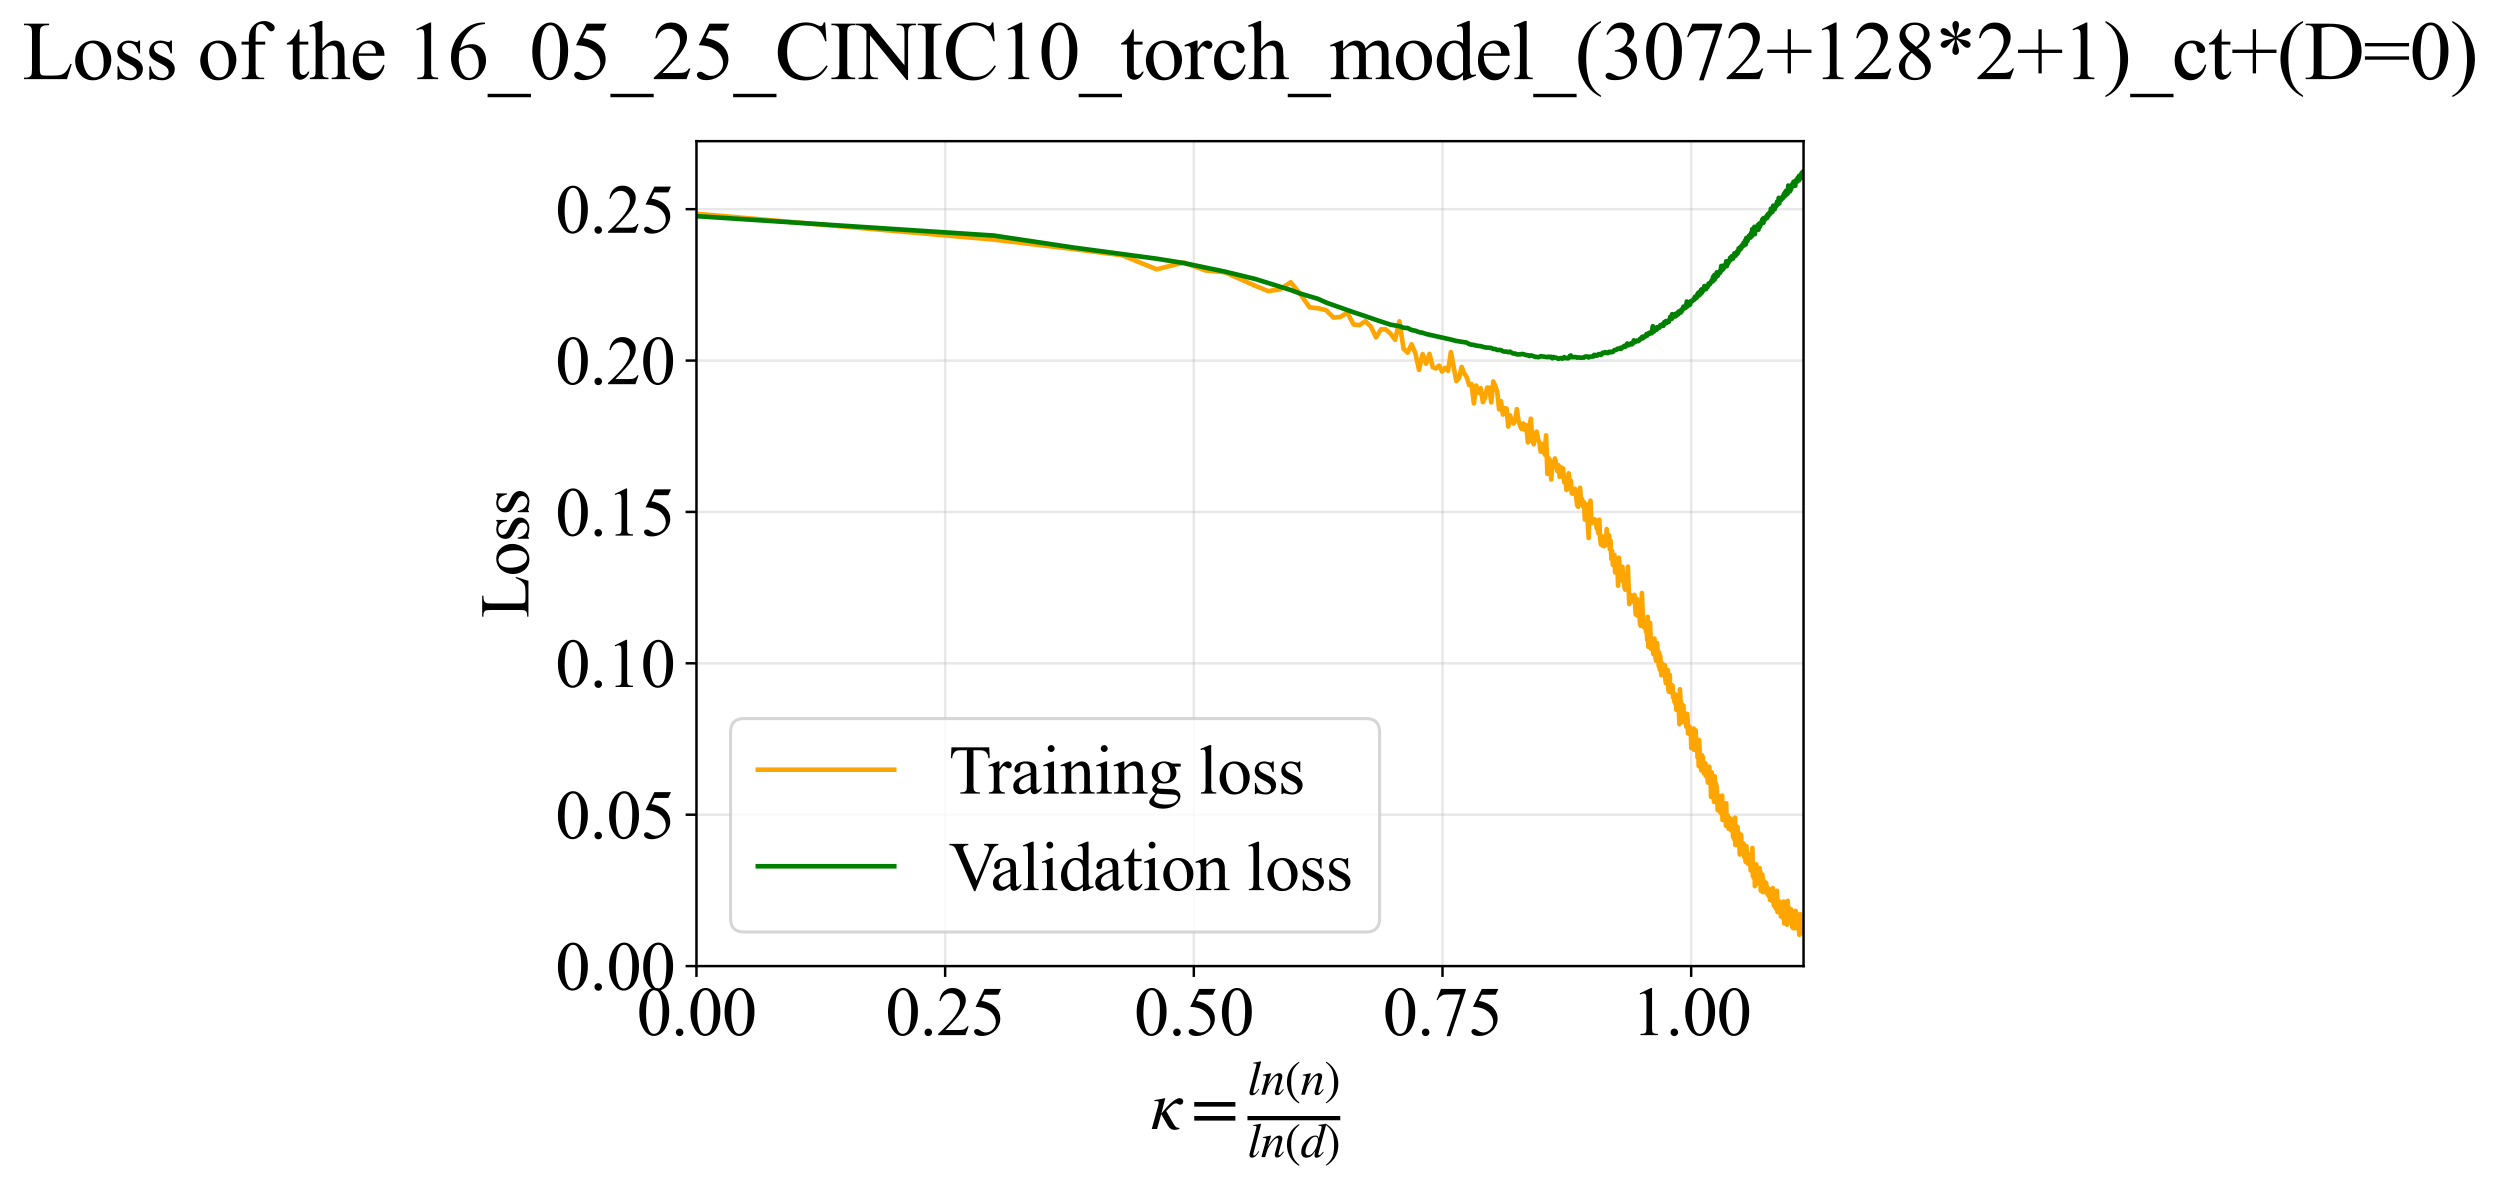 <?xml version="1.0" encoding="utf-8" standalone="no"?>
<!DOCTYPE svg PUBLIC "-//W3C//DTD SVG 1.1//EN"
  "http://www.w3.org/Graphics/SVG/1.1/DTD/svg11.dtd">
<svg xmlns:xlink="http://www.w3.org/1999/xlink" width="806.445pt" height="383.266pt" viewBox="0 0 806.445 383.266" xmlns="http://www.w3.org/2000/svg" version="1.1">
 <defs>
  <style type="text/css">*{stroke-linejoin: round; stroke-linecap: butt}</style>
 </defs>
 <g id="figure_1">
  <g id="patch_1">
   <path d="M 0 383.266 
L 806.445 383.266 
L 806.445 0 
L 0 0 
z
" style="fill: #ffffff"/>
  </g>
  <g id="axes_1">
   <g id="patch_2">
    <path d="M 224.663 311.644 
L 581.783 311.644 
L 581.783 45.532 
L 224.663 45.532 
z
" style="fill: #ffffff"/>
   </g>
   <g id="matplotlib.axis_1">
    <g id="xtick_1">
     <g id="line2d_1">
      <path d="M 224.663 311.644 
L 224.663 45.532 
" clip-path="url(#pc86d6e0f74)" style="fill: none; stroke: #b0b0b0; stroke-opacity: 0.3; stroke-width: 0.8; stroke-linecap: square"/>
     </g>
     <g id="line2d_2">
      <defs>
       <path id="m280fd0183e" d="M 0 0 
L 0 3.5 
" style="stroke: #000000; stroke-width: 0.8"/>
      </defs>
      <g>
       <use xlink:href="#m280fd0183e" x="224.663" y="311.644" style="stroke: #000000; stroke-width: 0.8"/>
      </g>
     </g>
     <g id="text_1">
      <!-- 0.00 -->
      <g transform="translate(205.413 333.92) scale(0.22 -0.22)">
       <defs>
        <path id="TimesNewRomanPSMT-30" d="M 231 2094 
Q 231 2819 450 3342 
Q 669 3866 1031 4122 
Q 1313 4325 1613 4325 
Q 2100 4325 2488 3828 
Q 2972 3213 2972 2159 
Q 2972 1422 2759 906 
Q 2547 391 2217 158 
Q 1888 -75 1581 -75 
Q 975 -75 572 641 
Q 231 1244 231 2094 
z
M 844 2016 
Q 844 1141 1059 588 
Q 1238 122 1591 122 
Q 1759 122 1940 273 
Q 2122 425 2216 781 
Q 2359 1319 2359 2297 
Q 2359 3022 2209 3506 
Q 2097 3866 1919 4016 
Q 1791 4119 1609 4119 
Q 1397 4119 1231 3928 
Q 1006 3669 925 3112 
Q 844 2556 844 2016 
z
" transform="scale(0.016)"/>
        <path id="TimesNewRomanPSMT-2e" d="M 800 606 
Q 947 606 1047 504 
Q 1147 403 1147 259 
Q 1147 116 1045 14 
Q 944 -88 800 -88 
Q 656 -88 554 14 
Q 453 116 453 259 
Q 453 406 554 506 
Q 656 606 800 606 
z
" transform="scale(0.016)"/>
       </defs>
       <use xlink:href="#TimesNewRomanPSMT-30"/>
       <use xlink:href="#TimesNewRomanPSMT-2e" transform="translate(50 0)"/>
       <use xlink:href="#TimesNewRomanPSMT-30" transform="translate(75 0)"/>
       <use xlink:href="#TimesNewRomanPSMT-30" transform="translate(125 0)"/>
      </g>
     </g>
    </g>
    <g id="xtick_2">
     <g id="line2d_3">
      <path d="M 304.881 311.644 
L 304.881 45.532 
" clip-path="url(#pc86d6e0f74)" style="fill: none; stroke: #b0b0b0; stroke-opacity: 0.3; stroke-width: 0.8; stroke-linecap: square"/>
     </g>
     <g id="line2d_4">
      <g>
       <use xlink:href="#m280fd0183e" x="304.881" y="311.644" style="stroke: #000000; stroke-width: 0.8"/>
      </g>
     </g>
     <g id="text_2">
      <!-- 0.25 -->
      <g transform="translate(285.631 333.92) scale(0.22 -0.22)">
       <defs>
        <path id="TimesNewRomanPSMT-32" d="M 2934 816 
L 2638 0 
L 138 0 
L 138 116 
Q 1241 1122 1691 1759 
Q 2141 2397 2141 2925 
Q 2141 3328 1894 3587 
Q 1647 3847 1303 3847 
Q 991 3847 742 3664 
Q 494 3481 375 3128 
L 259 3128 
Q 338 3706 661 4015 
Q 984 4325 1469 4325 
Q 1984 4325 2329 3994 
Q 2675 3663 2675 3213 
Q 2675 2891 2525 2569 
Q 2294 2063 1775 1497 
Q 997 647 803 472 
L 1909 472 
Q 2247 472 2383 497 
Q 2519 522 2628 598 
Q 2738 675 2819 816 
L 2934 816 
z
" transform="scale(0.016)"/>
        <path id="TimesNewRomanPSMT-35" d="M 2778 4238 
L 2534 3706 
L 1259 3706 
L 981 3138 
Q 1809 3016 2294 2522 
Q 2709 2097 2709 1522 
Q 2709 1188 2573 903 
Q 2438 619 2231 419 
Q 2025 219 1772 97 
Q 1413 -75 1034 -75 
Q 653 -75 479 54 
Q 306 184 306 341 
Q 306 428 378 495 
Q 450 563 559 563 
Q 641 563 702 538 
Q 763 513 909 409 
Q 1144 247 1384 247 
Q 1750 247 2026 523 
Q 2303 800 2303 1197 
Q 2303 1581 2056 1914 
Q 1809 2247 1375 2428 
Q 1034 2569 447 2591 
L 1259 4238 
L 2778 4238 
z
" transform="scale(0.016)"/>
       </defs>
       <use xlink:href="#TimesNewRomanPSMT-30"/>
       <use xlink:href="#TimesNewRomanPSMT-2e" transform="translate(50 0)"/>
       <use xlink:href="#TimesNewRomanPSMT-32" transform="translate(75 0)"/>
       <use xlink:href="#TimesNewRomanPSMT-35" transform="translate(125 0)"/>
      </g>
     </g>
    </g>
    <g id="xtick_3">
     <g id="line2d_5">
      <path d="M 385.099 311.644 
L 385.099 45.532 
" clip-path="url(#pc86d6e0f74)" style="fill: none; stroke: #b0b0b0; stroke-opacity: 0.3; stroke-width: 0.8; stroke-linecap: square"/>
     </g>
     <g id="line2d_6">
      <g>
       <use xlink:href="#m280fd0183e" x="385.099" y="311.644" style="stroke: #000000; stroke-width: 0.8"/>
      </g>
     </g>
     <g id="text_3">
      <!-- 0.50 -->
      <g transform="translate(365.849 333.92) scale(0.22 -0.22)">
       <use xlink:href="#TimesNewRomanPSMT-30"/>
       <use xlink:href="#TimesNewRomanPSMT-2e" transform="translate(50 0)"/>
       <use xlink:href="#TimesNewRomanPSMT-35" transform="translate(75 0)"/>
       <use xlink:href="#TimesNewRomanPSMT-30" transform="translate(125 0)"/>
      </g>
     </g>
    </g>
    <g id="xtick_4">
     <g id="line2d_7">
      <path d="M 465.317 311.644 
L 465.317 45.532 
" clip-path="url(#pc86d6e0f74)" style="fill: none; stroke: #b0b0b0; stroke-opacity: 0.3; stroke-width: 0.8; stroke-linecap: square"/>
     </g>
     <g id="line2d_8">
      <g>
       <use xlink:href="#m280fd0183e" x="465.317" y="311.644" style="stroke: #000000; stroke-width: 0.8"/>
      </g>
     </g>
     <g id="text_4">
      <!-- 0.75 -->
      <g transform="translate(446.067 333.92) scale(0.22 -0.22)">
       <defs>
        <path id="TimesNewRomanPSMT-37" d="M 644 4238 
L 2916 4238 
L 2916 4119 
L 1503 -88 
L 1153 -88 
L 2419 3728 
L 1253 3728 
Q 900 3728 750 3644 
Q 488 3500 328 3200 
L 238 3234 
L 644 4238 
z
" transform="scale(0.016)"/>
       </defs>
       <use xlink:href="#TimesNewRomanPSMT-30"/>
       <use xlink:href="#TimesNewRomanPSMT-2e" transform="translate(50 0)"/>
       <use xlink:href="#TimesNewRomanPSMT-37" transform="translate(75 0)"/>
       <use xlink:href="#TimesNewRomanPSMT-35" transform="translate(125 0)"/>
      </g>
     </g>
    </g>
    <g id="xtick_5">
     <g id="line2d_9">
      <path d="M 545.535 311.644 
L 545.535 45.532 
" clip-path="url(#pc86d6e0f74)" style="fill: none; stroke: #b0b0b0; stroke-opacity: 0.3; stroke-width: 0.8; stroke-linecap: square"/>
     </g>
     <g id="line2d_10">
      <g>
       <use xlink:href="#m280fd0183e" x="545.535" y="311.644" style="stroke: #000000; stroke-width: 0.8"/>
      </g>
     </g>
     <g id="text_5">
      <!-- 1.00 -->
      <g transform="translate(526.285 333.92) scale(0.22 -0.22)">
       <defs>
        <path id="TimesNewRomanPSMT-31" d="M 750 3822 
L 1781 4325 
L 1884 4325 
L 1884 747 
Q 1884 391 1914 303 
Q 1944 216 2037 169 
Q 2131 122 2419 116 
L 2419 0 
L 825 0 
L 825 116 
Q 1125 122 1212 167 
Q 1300 213 1334 289 
Q 1369 366 1369 747 
L 1369 3034 
Q 1369 3497 1338 3628 
Q 1316 3728 1258 3775 
Q 1200 3822 1119 3822 
Q 1003 3822 797 3725 
L 750 3822 
z
" transform="scale(0.016)"/>
       </defs>
       <use xlink:href="#TimesNewRomanPSMT-31"/>
       <use xlink:href="#TimesNewRomanPSMT-2e" transform="translate(50 0)"/>
       <use xlink:href="#TimesNewRomanPSMT-30" transform="translate(75 0)"/>
       <use xlink:href="#TimesNewRomanPSMT-30" transform="translate(125 0)"/>
      </g>
     </g>
    </g>
    <g id="text_6">
     <!-- $\kappa  = \frac{ln(n)}{ln(d)}$ -->
     <g transform="translate(371.213 364.186) scale(0.22 -0.22)">
      <defs>
       <path id="STIXGeneral-Italic-3ba" d="M 979 1440 
L 998 1446 
Q 1850 2541 2464 2790 
Q 2547 2822 2630 2822 
Q 2797 2822 2886 2736 
Q 2976 2650 2976 2522 
Q 2976 2387 2893 2307 
Q 2810 2227 2682 2227 
Q 2605 2227 2502 2288 
Q 2400 2349 2336 2349 
Q 2170 2349 1990 2205 
Q 1811 2061 1414 1645 
L 2042 544 
Q 2202 262 2310 182 
Q 2419 102 2624 102 
L 2624 0 
Q 2374 -83 2182 -83 
Q 1786 -83 1555 326 
L 960 1350 
L 576 0 
L 90 0 
L 640 1978 
Q 730 2317 730 2406 
Q 730 2560 518 2560 
L 339 2560 
L 339 2650 
Q 678 2694 1306 2822 
L 1325 2803 
L 979 1440 
z
" transform="scale(0.016)"/>
       <path id="STIXGeneral-Regular-3d" d="M 4077 2048 
L 307 2048 
L 307 2470 
L 4077 2470 
L 4077 2048 
z
M 4077 768 
L 307 768 
L 307 1190 
L 4077 1190 
L 4077 768 
z
" transform="scale(0.016)"/>
       <path id="STIXGeneral-Italic-6c" d="M 1786 4339 
L 806 595 
Q 755 410 755 320 
Q 755 205 864 205 
Q 1037 205 1293 570 
L 1453 794 
L 1542 730 
Q 1254 275 1046 102 
Q 838 -70 576 -70 
Q 262 -70 262 288 
Q 262 397 288 480 
L 1165 3834 
Q 1184 3898 1184 3955 
Q 1184 4096 870 4096 
L 755 4096 
L 755 4198 
Q 1203 4250 1747 4371 
L 1786 4339 
z
" transform="scale(0.016)"/>
       <path id="STIXGeneral-Italic-6e" d="M 2944 749 
L 3034 666 
Q 2707 218 2534 80 
Q 2362 -58 2138 -58 
Q 2010 -58 1923 28 
Q 1837 115 1837 288 
Q 1837 390 1939 768 
L 2221 1805 
Q 2310 2150 2310 2310 
Q 2310 2496 2157 2496 
Q 1971 2496 1750 2275 
Q 1530 2054 1210 1587 
Q 998 1274 899 1024 
Q 800 774 570 0 
L 90 0 
L 704 2240 
Q 717 2304 717 2349 
Q 717 2445 630 2480 
Q 544 2515 301 2522 
L 301 2624 
Q 550 2675 857 2729 
Q 1165 2784 1338 2822 
L 1363 2810 
L 934 1414 
Q 1408 2170 1753 2496 
Q 2099 2822 2413 2822 
Q 2611 2822 2720 2716 
Q 2829 2611 2829 2432 
Q 2829 2272 2765 2048 
L 2406 749 
Q 2317 429 2317 358 
Q 2317 243 2419 243 
Q 2541 243 2810 582 
Q 2854 634 2944 749 
z
" transform="scale(0.016)"/>
       <path id="STIXGeneral-Regular-28" d="M 1946 -1030 
L 1869 -1133 
Q 1126 -710 716 32 
Q 307 774 307 1613 
Q 307 3386 1888 4326 
L 1946 4224 
Q 1293 3667 1075 3126 
Q 858 2586 858 1632 
Q 858 685 1082 96 
Q 1306 -493 1946 -1030 
z
" transform="scale(0.016)"/>
       <path id="STIXGeneral-Regular-29" d="M 186 4224 
L 262 4326 
Q 992 3891 1408 3148 
Q 1824 2406 1824 1581 
Q 1824 -166 243 -1133 
L 186 -1030 
Q 845 -486 1059 54 
Q 1274 595 1274 1562 
Q 1274 2534 1059 3120 
Q 845 3706 186 4224 
z
" transform="scale(0.016)"/>
       <path id="STIXGeneral-Italic-64" d="M 3334 4371 
L 3373 4333 
L 3123 3360 
L 2739 1958 
Q 2323 429 2323 384 
Q 2323 256 2438 256 
Q 2522 256 2614 336 
Q 2707 416 2963 710 
L 3040 646 
Q 2547 -83 2099 -83 
Q 1978 -83 1907 -6 
Q 1837 70 1837 205 
Q 1837 397 1920 774 
Q 1645 307 1379 118 
Q 1114 -70 781 -70 
Q 461 -70 278 125 
Q 96 320 96 678 
Q 96 1440 713 2131 
Q 1331 2822 1965 2822 
Q 2163 2822 2256 2732 
Q 2349 2643 2381 2451 
L 2387 2451 
L 2675 3494 
Q 2765 3808 2765 3949 
Q 2765 4051 2694 4076 
Q 2624 4102 2355 4115 
L 2355 4224 
Q 2848 4269 3334 4371 
z
M 2278 2310 
Q 2278 2477 2185 2576 
Q 2093 2675 1978 2675 
Q 1677 2675 1395 2381 
Q 1075 2042 864 1571 
Q 653 1101 653 704 
Q 653 486 752 361 
Q 851 237 1024 237 
Q 1312 237 1606 550 
Q 1901 864 2089 1350 
Q 2278 1837 2278 2310 
z
" transform="scale(0.016)"/>
      </defs>
      <use xlink:href="#STIXGeneral-Italic-3ba" transform="translate(0 0.003)"/>
      <use xlink:href="#STIXGeneral-Regular-3d" transform="translate(58.84 0.003)"/>
      <use xlink:href="#STIXGeneral-Italic-6c" transform="translate(141.78 50.192) scale(0.7)"/>
      <use xlink:href="#STIXGeneral-Italic-6e" transform="translate(161.24 50.192) scale(0.7)"/>
      <use xlink:href="#STIXGeneral-Regular-28" transform="translate(196.24 50.192) scale(0.7)"/>
      <use xlink:href="#STIXGeneral-Italic-6e" transform="translate(219.55 50.192) scale(0.7)"/>
      <use xlink:href="#STIXGeneral-Regular-29" transform="translate(254.55 50.192) scale(0.7)"/>
      <use xlink:href="#STIXGeneral-Italic-6c" transform="translate(141.78 -41.258) scale(0.7)"/>
      <use xlink:href="#STIXGeneral-Italic-6e" transform="translate(161.24 -41.258) scale(0.7)"/>
      <use xlink:href="#STIXGeneral-Regular-28" transform="translate(196.24 -41.258) scale(0.7)"/>
      <use xlink:href="#STIXGeneral-Italic-64" transform="translate(219.55 -41.258) scale(0.7)"/>
      <use xlink:href="#STIXGeneral-Regular-29" transform="translate(254.55 -41.258) scale(0.7)"/>
      <path d="M 141.78 12.8 
L 141.78 19.05 
L 277.86 19.05 
L 277.86 12.8 
L 141.78 12.8 
z
"/>
     </g>
    </g>
   </g>
   <g id="matplotlib.axis_2">
    <g id="ytick_1">
     <g id="line2d_11">
      <path d="M 224.663 311.644 
L 581.783 311.644 
" clip-path="url(#pc86d6e0f74)" style="fill: none; stroke: #b0b0b0; stroke-opacity: 0.3; stroke-width: 0.8; stroke-linecap: square"/>
     </g>
     <g id="line2d_12">
      <defs>
       <path id="m91584e5cf1" d="M 0 0 
L -3.5 0 
" style="stroke: #000000; stroke-width: 0.8"/>
      </defs>
      <g>
       <use xlink:href="#m91584e5cf1" x="224.663" y="311.644" style="stroke: #000000; stroke-width: 0.8"/>
      </g>
     </g>
     <g id="text_7">
      <!-- 0.00 -->
      <g transform="translate(179.163 319.282) scale(0.22 -0.22)">
       <use xlink:href="#TimesNewRomanPSMT-30"/>
       <use xlink:href="#TimesNewRomanPSMT-2e" transform="translate(50 0)"/>
       <use xlink:href="#TimesNewRomanPSMT-30" transform="translate(75 0)"/>
       <use xlink:href="#TimesNewRomanPSMT-30" transform="translate(125 0)"/>
      </g>
     </g>
    </g>
    <g id="ytick_2">
     <g id="line2d_13">
      <path d="M 224.663 262.808 
L 581.783 262.808 
" clip-path="url(#pc86d6e0f74)" style="fill: none; stroke: #b0b0b0; stroke-opacity: 0.3; stroke-width: 0.8; stroke-linecap: square"/>
     </g>
     <g id="line2d_14">
      <g>
       <use xlink:href="#m91584e5cf1" x="224.663" y="262.808" style="stroke: #000000; stroke-width: 0.8"/>
      </g>
     </g>
     <g id="text_8">
      <!-- 0.05 -->
      <g transform="translate(179.163 270.447) scale(0.22 -0.22)">
       <use xlink:href="#TimesNewRomanPSMT-30"/>
       <use xlink:href="#TimesNewRomanPSMT-2e" transform="translate(50 0)"/>
       <use xlink:href="#TimesNewRomanPSMT-30" transform="translate(75 0)"/>
       <use xlink:href="#TimesNewRomanPSMT-35" transform="translate(125 0)"/>
      </g>
     </g>
    </g>
    <g id="ytick_3">
     <g id="line2d_15">
      <path d="M 224.663 213.973 
L 581.783 213.973 
" clip-path="url(#pc86d6e0f74)" style="fill: none; stroke: #b0b0b0; stroke-opacity: 0.3; stroke-width: 0.8; stroke-linecap: square"/>
     </g>
     <g id="line2d_16">
      <g>
       <use xlink:href="#m91584e5cf1" x="224.663" y="213.973" style="stroke: #000000; stroke-width: 0.8"/>
      </g>
     </g>
     <g id="text_9">
      <!-- 0.10 -->
      <g transform="translate(179.163 221.611) scale(0.22 -0.22)">
       <use xlink:href="#TimesNewRomanPSMT-30"/>
       <use xlink:href="#TimesNewRomanPSMT-2e" transform="translate(50 0)"/>
       <use xlink:href="#TimesNewRomanPSMT-31" transform="translate(75 0)"/>
       <use xlink:href="#TimesNewRomanPSMT-30" transform="translate(125 0)"/>
      </g>
     </g>
    </g>
    <g id="ytick_4">
     <g id="line2d_17">
      <path d="M 224.663 165.138 
L 581.783 165.138 
" clip-path="url(#pc86d6e0f74)" style="fill: none; stroke: #b0b0b0; stroke-opacity: 0.3; stroke-width: 0.8; stroke-linecap: square"/>
     </g>
     <g id="line2d_18">
      <g>
       <use xlink:href="#m91584e5cf1" x="224.663" y="165.138" style="stroke: #000000; stroke-width: 0.8"/>
      </g>
     </g>
     <g id="text_10">
      <!-- 0.15 -->
      <g transform="translate(179.163 172.776) scale(0.22 -0.22)">
       <use xlink:href="#TimesNewRomanPSMT-30"/>
       <use xlink:href="#TimesNewRomanPSMT-2e" transform="translate(50 0)"/>
       <use xlink:href="#TimesNewRomanPSMT-31" transform="translate(75 0)"/>
       <use xlink:href="#TimesNewRomanPSMT-35" transform="translate(125 0)"/>
      </g>
     </g>
    </g>
    <g id="ytick_5">
     <g id="line2d_19">
      <path d="M 224.663 116.303 
L 581.783 116.303 
" clip-path="url(#pc86d6e0f74)" style="fill: none; stroke: #b0b0b0; stroke-opacity: 0.3; stroke-width: 0.8; stroke-linecap: square"/>
     </g>
     <g id="line2d_20">
      <g>
       <use xlink:href="#m91584e5cf1" x="224.663" y="116.303" style="stroke: #000000; stroke-width: 0.8"/>
      </g>
     </g>
     <g id="text_11">
      <!-- 0.20 -->
      <g transform="translate(179.163 123.941) scale(0.22 -0.22)">
       <use xlink:href="#TimesNewRomanPSMT-30"/>
       <use xlink:href="#TimesNewRomanPSMT-2e" transform="translate(50 0)"/>
       <use xlink:href="#TimesNewRomanPSMT-32" transform="translate(75 0)"/>
       <use xlink:href="#TimesNewRomanPSMT-30" transform="translate(125 0)"/>
      </g>
     </g>
    </g>
    <g id="ytick_6">
     <g id="line2d_21">
      <path d="M 224.663 67.468 
L 581.783 67.468 
" clip-path="url(#pc86d6e0f74)" style="fill: none; stroke: #b0b0b0; stroke-opacity: 0.3; stroke-width: 0.8; stroke-linecap: square"/>
     </g>
     <g id="line2d_22">
      <g>
       <use xlink:href="#m91584e5cf1" x="224.663" y="67.468" style="stroke: #000000; stroke-width: 0.8"/>
      </g>
     </g>
     <g id="text_12">
      <!-- 0.25 -->
      <g transform="translate(179.163 75.106) scale(0.22 -0.22)">
       <use xlink:href="#TimesNewRomanPSMT-30"/>
       <use xlink:href="#TimesNewRomanPSMT-2e" transform="translate(50 0)"/>
       <use xlink:href="#TimesNewRomanPSMT-32" transform="translate(75 0)"/>
       <use xlink:href="#TimesNewRomanPSMT-35" transform="translate(125 0)"/>
      </g>
     </g>
    </g>
    <g id="text_13">
     <!-- Loss -->
     <g transform="translate(170.457 199.369) rotate(-90) scale(0.22 -0.22)">
      <defs>
       <path id="TimesNewRomanPSMT-4c" d="M 3669 1172 
L 3772 1150 
L 3409 0 
L 128 0 
L 128 116 
L 288 116 
Q 556 116 672 291 
Q 738 391 738 753 
L 738 3488 
Q 738 3884 650 3984 
Q 528 4122 288 4122 
L 128 4122 
L 128 4238 
L 2047 4238 
L 2047 4122 
Q 1709 4125 1573 4059 
Q 1438 3994 1388 3894 
Q 1338 3794 1338 3416 
L 1338 753 
Q 1338 494 1388 397 
Q 1425 331 1503 300 
Q 1581 269 1991 269 
L 2300 269 
Q 2788 269 2984 341 
Q 3181 413 3343 595 
Q 3506 778 3669 1172 
z
" transform="scale(0.016)"/>
       <path id="TimesNewRomanPSMT-6f" d="M 1600 2947 
Q 2250 2947 2644 2453 
Q 2978 2031 2978 1484 
Q 2978 1100 2793 706 
Q 2609 313 2286 112 
Q 1963 -88 1566 -88 
Q 919 -88 538 428 
Q 216 863 216 1403 
Q 216 1797 411 2186 
Q 606 2575 925 2761 
Q 1244 2947 1600 2947 
z
M 1503 2744 
Q 1338 2744 1170 2645 
Q 1003 2547 900 2300 
Q 797 2053 797 1666 
Q 797 1041 1045 587 
Q 1294 134 1700 134 
Q 2003 134 2200 384 
Q 2397 634 2397 1244 
Q 2397 2006 2069 2444 
Q 1847 2744 1503 2744 
z
" transform="scale(0.016)"/>
       <path id="TimesNewRomanPSMT-73" d="M 2050 2947 
L 2050 1972 
L 1947 1972 
Q 1828 2431 1642 2597 
Q 1456 2763 1169 2763 
Q 950 2763 815 2647 
Q 681 2531 681 2391 
Q 681 2216 781 2091 
Q 878 1963 1175 1819 
L 1631 1597 
Q 2266 1288 2266 781 
Q 2266 391 1970 151 
Q 1675 -88 1309 -88 
Q 1047 -88 709 6 
Q 606 38 541 38 
Q 469 38 428 -44 
L 325 -44 
L 325 978 
L 428 978 
Q 516 541 762 319 
Q 1009 97 1316 97 
Q 1531 97 1667 223 
Q 1803 350 1803 528 
Q 1803 744 1651 891 
Q 1500 1038 1047 1263 
Q 594 1488 453 1669 
Q 313 1847 313 2119 
Q 313 2472 555 2709 
Q 797 2947 1181 2947 
Q 1350 2947 1591 2875 
Q 1750 2828 1803 2828 
Q 1853 2828 1881 2850 
Q 1909 2872 1947 2947 
L 2050 2947 
z
" transform="scale(0.016)"/>
      </defs>
      <use xlink:href="#TimesNewRomanPSMT-4c"/>
      <use xlink:href="#TimesNewRomanPSMT-6f" transform="translate(61.084 0)"/>
      <use xlink:href="#TimesNewRomanPSMT-73" transform="translate(111.084 0)"/>
      <use xlink:href="#TimesNewRomanPSMT-73" transform="translate(150 0)"/>
     </g>
    </g>
   </g>
   <g id="line2d_23">
    <path d="M 224.663 68.962 
L 320.523 77.288 
L 346.363 80.362 
L 361.926 82.337 
L 373.098 86.872 
L 381.82 84.689 
L 388.975 87.268 
L 395.041 87.806 
L 404.958 92.21 
L 409.124 93.906 
L 412.896 93.349 
L 416.343 91.05 
L 419.516 94.952 
L 422.456 99.16 
L 425.194 99.436 
L 427.756 100.05 
L 430.164 102.453 
L 432.435 102.232 
L 434.584 100.815 
L 436.623 104.655 
L 438.563 104.891 
L 440.414 103.602 
L 442.182 105.311 
L 443.875 108.83 
L 445.5 106.215 
L 447.061 106.281 
L 448.563 107.617 
L 450.011 109.598 
L 451.409 103.644 
L 452.759 112.49 
L 454.065 113.75 
L 455.329 111.068 
L 456.555 113.849 
L 457.745 119.313 
L 458.899 114.205 
L 460.022 117.315 
L 461.114 114.163 
L 462.177 118.464 
L 463.212 118.844 
L 464.221 117.921 
L 465.205 119.848 
L 466.166 118.649 
L 467.104 119.599 
L 468.02 113.589 
L 469.793 122.948 
L 470.65 121.925 
L 471.49 118.366 
L 472.312 120.411 
L 473.118 121.651 
L 473.907 124.21 
L 474.682 123.908 
L 475.441 130.111 
L 476.187 124.365 
L 476.919 126.707 
L 477.638 125.243 
L 478.344 129.721 
L 479.037 128.295 
L 479.719 125.024 
L 480.39 125.083 
L 481.049 129.791 
L 481.698 123.066 
L 482.336 124.469 
L 482.964 126.326 
L 483.583 132.034 
L 484.192 129.41 
L 484.792 133.714 
L 485.383 131.694 
L 485.966 131.803 
L 486.54 137.584 
L 487.106 133.978 
L 487.664 135.792 
L 488.214 136.627 
L 488.757 135.615 
L 489.293 131.968 
L 489.822 135.681 
L 490.343 137.374 
L 490.858 138.385 
L 491.367 136.606 
L 491.869 138.656 
L 492.364 137.159 
L 492.854 142.695 
L 493.338 137.734 
L 493.816 135.078 
L 494.288 142.191 
L 494.755 143.31 
L 495.216 139.955 
L 495.672 139.223 
L 496.123 141.683 
L 496.569 142.79 
L 497.01 145.697 
L 497.447 145.672 
L 497.878 143.133 
L 498.305 146.633 
L 498.728 140.442 
L 499.146 152.855 
L 499.559 147.782 
L 499.969 148.395 
L 500.374 154.66 
L 500.775 149.648 
L 501.172 150.596 
L 501.566 147.874 
L 501.955 149.567 
L 502.341 151.946 
L 502.723 150.057 
L 503.101 153.83 
L 503.476 150.751 
L 503.847 151.262 
L 504.215 151.107 
L 504.58 155.541 
L 504.941 154.329 
L 505.299 158.025 
L 505.654 157.798 
L 506.006 152.665 
L 506.355 155.144 
L 506.7 155.052 
L 507.043 159.143 
L 507.383 159.248 
L 507.72 158.698 
L 508.054 157.656 
L 508.385 159.634 
L 508.714 162.885 
L 509.04 163.454 
L 509.363 161.011 
L 509.684 157.35 
L 510.002 161.12 
L 510.317 161.01 
L 510.631 163.363 
L 510.941 161.967 
L 511.25 167.628 
L 511.859 162.662 
L 512.46 173.547 
L 512.757 163.966 
L 513.051 161.504 
L 513.344 168.77 
L 513.634 168.565 
L 514.209 167.505 
L 514.493 167.606 
L 514.775 168.026 
L 515.055 170.354 
L 515.334 170.668 
L 515.61 172.033 
L 515.884 167.636 
L 516.157 173.555 
L 516.428 175.639 
L 516.697 172.968 
L 516.964 176.021 
L 517.229 175.56 
L 517.493 176.205 
L 517.754 173.208 
L 518.015 175.734 
L 518.273 170.683 
L 518.53 173.966 
L 518.785 175.42 
L 519.039 172.668 
L 519.291 177.143 
L 519.541 174.424 
L 519.79 180.309 
L 520.037 177.773 
L 520.283 182.208 
L 520.527 181.107 
L 520.77 179.013 
L 521.011 184.653 
L 521.251 184.314 
L 521.489 181.77 
L 521.726 181.851 
L 521.962 188.913 
L 522.196 179.911 
L 522.429 182.411 
L 522.66 186.381 
L 522.891 185.151 
L 523.12 187.241 
L 523.347 182.803 
L 523.573 186.103 
L 523.798 187.035 
L 524.022 189.473 
L 524.245 190.222 
L 524.466 188.227 
L 524.686 189.232 
L 524.905 186.762 
L 525.122 182.799 
L 525.554 194.859 
L 525.981 191.965 
L 526.404 194.007 
L 526.614 192.416 
L 526.822 193.246 
L 527.236 191.885 
L 527.646 198.236 
L 527.849 197.782 
L 528.051 193.199 
L 528.252 198.604 
L 528.452 196.991 
L 528.652 198.386 
L 528.85 197.997 
L 529.047 201.337 
L 529.243 201.854 
L 529.439 198.895 
L 529.633 191.287 
L 530.019 200.569 
L 530.21 202.212 
L 530.78 201.093 
L 530.968 203.818 
L 531.155 202.061 
L 531.341 206.361 
L 531.526 198.981 
L 531.711 208.624 
L 531.894 201.87 
L 532.077 202.29 
L 532.259 200.924 
L 532.621 209.324 
L 532.8 206.496 
L 532.979 208.308 
L 533.157 206.434 
L 533.334 211.007 
L 533.51 206.103 
L 533.686 205.998 
L 534.035 212.214 
L 534.208 213.128 
L 534.552 207.46 
L 534.723 210.631 
L 534.894 211.321 
L 535.063 214.843 
L 535.232 210.52 
L 535.4 215.993 
L 535.568 211.577 
L 535.901 217.787 
L 536.231 214.059 
L 536.395 217.219 
L 536.558 215.967 
L 536.721 216.443 
L 537.044 214.603 
L 537.205 219.065 
L 537.365 220.342 
L 537.524 215.976 
L 537.683 219.816 
L 537.841 219.074 
L 537.999 216.171 
L 538.156 222.165 
L 538.312 223.112 
L 538.468 218.736 
L 538.623 217.711 
L 538.778 223.231 
L 538.932 222.782 
L 539.085 220.843 
L 539.238 221.396 
L 539.39 222.896 
L 539.541 221.17 
L 539.692 224.978 
L 539.843 223.611 
L 539.993 223.706 
L 540.142 226.445 
L 540.291 223.909 
L 540.439 226.925 
L 540.587 224.156 
L 540.734 228.938 
L 541.026 225.171 
L 541.172 226.411 
L 541.317 225.763 
L 541.461 227.133 
L 541.749 233.591 
L 541.892 222.344 
L 542.034 224.574 
L 542.176 229.501 
L 542.317 226.633 
L 542.739 232.919 
L 543.017 227.554 
L 543.293 232.947 
L 543.431 231.328 
L 543.568 233.151 
L 543.705 231.149 
L 543.976 234.444 
L 544.111 233.387 
L 544.246 230.266 
L 544.38 232.102 
L 544.514 236.591 
L 544.781 234.732 
L 544.913 236.214 
L 545.045 234.427 
L 545.177 236.919 
L 545.308 236.149 
L 545.439 236.12 
L 545.569 241.284 
L 545.699 236.622 
L 546.086 239.619 
L 546.342 235.018 
L 546.47 241.86 
L 546.597 240.219 
L 546.723 240.398 
L 546.849 239.587 
L 546.975 235.613 
L 547.226 241.118 
L 547.35 238.49 
L 547.598 244.383 
L 547.722 243.551 
L 547.845 241.426 
L 547.968 247.118 
L 548.09 238.74 
L 548.455 246.482 
L 548.576 247.652 
L 548.696 245.734 
L 548.816 248.531 
L 549.056 243.662 
L 549.175 247.882 
L 549.293 244.186 
L 549.412 247.181 
L 549.53 246.112 
L 549.647 249.464 
L 549.765 249.019 
L 549.882 249.267 
L 549.998 246.13 
L 550.115 246.17 
L 550.231 250.282 
L 550.346 248.613 
L 550.462 249.343 
L 550.576 247.928 
L 550.919 252.427 
L 551.033 249.307 
L 551.259 250.965 
L 551.372 247.29 
L 551.596 250.943 
L 551.708 249.825 
L 551.82 250.744 
L 551.931 257.011 
L 552.152 249.142 
L 552.262 256.185 
L 552.372 255.125 
L 552.482 251.173 
L 552.591 251.637 
L 552.7 256.401 
L 552.809 253.394 
L 552.917 258.678 
L 553.133 250.418 
L 553.241 255.915 
L 553.348 255.509 
L 553.455 255.589 
L 553.562 252.85 
L 553.668 257.152 
L 553.774 253.7 
L 554.091 261.365 
L 554.3 257.172 
L 554.405 256.865 
L 554.509 257.293 
L 554.613 260.028 
L 554.716 256.757 
L 554.82 259.752 
L 554.923 257.481 
L 555.026 262.266 
L 555.231 257.901 
L 555.333 261.042 
L 555.536 256.646 
L 555.637 264.512 
L 555.839 261.15 
L 555.939 263.082 
L 556.04 262.812 
L 556.239 263.442 
L 556.339 259.565 
L 556.537 261.583 
L 556.636 261.061 
L 556.735 266.34 
L 556.833 259.094 
L 556.931 264.909 
L 557.029 264.536 
L 557.223 266.445 
L 557.321 263.039 
L 557.514 264.785 
L 557.61 267.322 
L 557.802 264.168 
L 557.898 267.281 
L 557.994 266.747 
L 558.089 263.943 
L 558.184 265.664 
L 558.279 264.18 
L 558.468 267.852 
L 558.656 264.691 
L 558.749 265.607 
L 558.843 264.383 
L 559.029 269.52 
L 559.122 270.14 
L 559.214 269.936 
L 559.399 268.75 
L 559.491 270.853 
L 559.582 269.346 
L 559.674 263.774 
L 559.765 272.539 
L 559.856 269.979 
L 559.947 271.8 
L 560.219 270.792 
L 560.309 272.58 
L 560.399 272.386 
L 560.488 266.727 
L 560.667 270.921 
L 560.756 271.474 
L 560.934 268.757 
L 561.199 275.637 
L 561.287 273.38 
L 561.462 271.671 
L 561.549 274.014 
L 561.636 269.237 
L 561.81 273.645 
L 561.896 271.895 
L 561.983 272.474 
L 562.069 275.337 
L 562.155 273.297 
L 562.241 273.742 
L 562.327 275.273 
L 562.412 272.08 
L 562.667 276.487 
L 562.752 273.723 
L 563.089 277.996 
L 563.34 272.962 
L 563.423 274.047 
L 563.507 277.508 
L 563.59 274.85 
L 563.755 278.568 
L 563.837 277.096 
L 564.002 278.168 
L 564.084 275.758 
L 564.166 276.459 
L 564.329 278.483 
L 564.491 276.313 
L 564.733 280.783 
L 564.894 278.041 
L 564.974 279.133 
L 565.054 277.738 
L 565.134 280.297 
L 565.214 278.587 
L 565.293 273.541 
L 565.452 282.551 
L 565.531 282.111 
L 565.61 279.226 
L 565.688 283.141 
L 565.767 278.999 
L 565.845 282.622 
L 565.924 280.802 
L 566.002 281.185 
L 566.08 285.835 
L 566.158 280.95 
L 566.235 282.013 
L 566.313 282.263 
L 566.39 281.284 
L 566.467 284.884 
L 566.544 278.835 
L 566.698 285.075 
L 566.775 281.199 
L 566.851 283.869 
L 566.927 283.598 
L 567.003 280.806 
L 567.08 284.43 
L 567.155 280.876 
L 567.307 284.542 
L 567.382 282.666 
L 567.457 283.455 
L 567.608 280.027 
L 567.683 283.005 
L 567.757 282.698 
L 567.832 281.183 
L 567.906 282.91 
L 567.981 287.308 
L 568.203 282.579 
L 568.277 283.038 
L 568.424 286.851 
L 568.497 282.13 
L 568.57 284.097 
L 568.644 283.32 
L 568.716 287.788 
L 568.789 287.464 
L 568.862 286.01 
L 568.935 287.719 
L 569.007 285.394 
L 569.079 286.192 
L 569.152 287.52 
L 569.224 284.387 
L 569.367 287.528 
L 569.439 284.918 
L 569.51 286.776 
L 569.582 286.445 
L 569.724 284.845 
L 569.937 288.013 
L 570.008 286.045 
L 570.078 286.607 
L 570.219 288.601 
L 570.289 286.527 
L 570.359 286.597 
L 570.568 288.626 
L 570.638 287.394 
L 570.707 289.222 
L 570.777 288.95 
L 570.846 289.214 
L 570.915 286.87 
L 570.984 290.284 
L 571.121 287.212 
L 571.327 288.836 
L 571.463 288.156 
L 571.531 288.566 
L 571.599 290.573 
L 571.734 287.342 
L 571.802 287.382 
L 571.869 286.478 
L 572.205 292.058 
L 572.272 289.875 
L 572.338 290.127 
L 572.405 292.098 
L 572.471 289.911 
L 572.538 291.277 
L 572.604 292.669 
L 572.67 288.773 
L 572.736 289.424 
L 572.802 291.053 
L 572.867 290.069 
L 572.933 289.28 
L 572.999 293.243 
L 573.064 292.556 
L 573.129 291.972 
L 573.195 287.351 
L 573.39 294.234 
L 573.455 291.792 
L 573.519 293.696 
L 573.584 291.631 
L 573.648 293.539 
L 573.713 292.204 
L 573.777 293.011 
L 573.841 290.667 
L 573.905 290.997 
L 573.969 292.729 
L 574.033 291.808 
L 574.161 293.876 
L 574.224 292.832 
L 574.288 292.941 
L 574.351 291.163 
L 574.414 292.278 
L 574.477 295.637 
L 574.54 291.597 
L 574.603 293.125 
L 574.729 291.696 
L 574.792 292.662 
L 574.854 292.39 
L 574.917 292.73 
L 574.979 294.308 
L 575.041 292.446 
L 575.228 296.097 
L 575.351 290.807 
L 575.413 291.73 
L 575.475 293.31 
L 575.536 297.864 
L 575.598 294.767 
L 575.659 292.877 
L 575.72 293.297 
L 575.781 294.939 
L 575.842 294.688 
L 575.903 295.211 
L 575.964 294.57 
L 576.025 297.658 
L 576.086 292.67 
L 576.146 295.586 
L 576.207 293.701 
L 576.267 297.772 
L 576.327 293.334 
L 576.388 294.795 
L 576.448 298.283 
L 576.508 293.007 
L 576.568 296.946 
L 576.687 290.604 
L 576.747 296.447 
L 576.807 294.279 
L 576.866 294.348 
L 577.044 295.852 
L 577.162 292.948 
L 577.221 294.288 
L 577.28 295.841 
L 577.339 295.643 
L 577.398 294.255 
L 577.456 296.513 
L 577.515 294.727 
L 577.573 296.177 
L 577.632 294.042 
L 577.69 295.197 
L 577.748 294.792 
L 577.806 297.443 
L 577.864 293.374 
L 577.922 296.733 
L 578.038 297.12 
L 578.095 298.968 
L 578.153 296.007 
L 578.211 298.54 
L 578.325 295.377 
L 578.383 295.892 
L 578.44 299.392 
L 578.497 297.806 
L 578.554 295.368 
L 578.611 299.45 
L 578.668 297.088 
L 578.725 297.595 
L 578.781 295.294 
L 578.838 298.221 
L 578.895 297.226 
L 579.007 295.61 
L 579.064 297.925 
L 579.12 295.964 
L 579.176 296.829 
L 579.232 293.824 
L 579.4 298.484 
L 579.456 295.746 
L 579.511 296.19 
L 579.567 299.409 
L 579.623 297.798 
L 579.678 297.972 
L 579.733 299.094 
L 579.789 297.766 
L 579.844 297.996 
L 579.899 299.361 
L 579.954 297.042 
L 580.009 297.951 
L 580.064 298.671 
L 580.119 298.086 
L 580.174 298.224 
L 580.228 296.175 
L 580.392 301.538 
L 580.555 298.164 
L 580.609 298.516 
L 580.663 294.858 
L 580.717 299.611 
L 580.771 297.552 
L 580.825 296.381 
L 580.933 299.338 
L 580.986 298.705 
L 581.04 300.249 
L 581.093 299.235 
L 581.147 298.153 
L 581.2 299.138 
L 581.253 300.126 
L 581.307 297.799 
L 581.36 299.988 
L 581.413 300.087 
L 581.466 299.242 
L 581.519 301.066 
L 581.572 299.751 
L 581.73 297.506 
L 581.783 299.225 
L 581.783 299.225 
" clip-path="url(#pc86d6e0f74)" style="fill: none; stroke: #ffa500; stroke-width: 1.5; stroke-linecap: square"/>
   </g>
   <g id="line2d_24">
    <path d="M 224.663 69.723 
L 320.523 75.983 
L 346.363 79.863 
L 373.098 83.446 
L 381.82 84.85 
L 395.041 87.6 
L 404.958 90.005 
L 416.343 93.548 
L 419.516 94.72 
L 425.194 96.411 
L 427.756 97.589 
L 436.623 100.722 
L 440.414 101.98 
L 443.875 103.184 
L 448.563 104.727 
L 451.409 105.227 
L 452.759 105.729 
L 454.065 105.818 
L 455.329 106.454 
L 456.555 106.681 
L 457.745 107.147 
L 458.899 107.338 
L 460.022 107.737 
L 468.02 109.523 
L 469.793 109.985 
L 472.312 110.383 
L 473.118 110.516 
L 473.907 110.984 
L 474.682 111.186 
L 475.441 111.269 
L 476.187 111.488 
L 477.638 111.665 
L 479.037 112.064 
L 481.049 112.234 
L 481.698 112.586 
L 482.336 112.573 
L 482.964 112.913 
L 483.583 112.875 
L 484.192 112.953 
L 484.792 113.303 
L 485.383 113.43 
L 485.966 113.408 
L 486.54 113.619 
L 487.106 113.44 
L 487.664 113.825 
L 488.214 114.058 
L 488.757 114.03 
L 489.293 114.321 
L 490.343 114.327 
L 490.858 114.187 
L 491.367 114.232 
L 492.364 114.552 
L 492.854 114.566 
L 493.338 114.852 
L 493.816 114.628 
L 494.755 114.909 
L 495.216 115.133 
L 495.672 115.106 
L 496.123 115.221 
L 496.569 115.129 
L 497.01 114.893 
L 499.146 115.212 
L 499.559 115.04 
L 499.969 115.24 
L 500.374 115.083 
L 500.775 115.581 
L 501.172 115.17 
L 501.566 115.368 
L 501.955 115.354 
L 502.723 115.773 
L 503.101 115.567 
L 503.476 115.496 
L 503.847 115.684 
L 504.215 115.636 
L 504.58 115.191 
L 504.941 115.495 
L 505.654 115.582 
L 506.006 115.538 
L 506.355 114.835 
L 506.7 114.665 
L 507.043 115.204 
L 508.385 115.179 
L 508.714 115.364 
L 509.363 115.27 
L 509.684 115.399 
L 510.317 115.358 
L 510.941 115.353 
L 511.25 115.042 
L 512.161 114.998 
L 512.46 115.316 
L 512.757 115.091 
L 513.634 114.991 
L 513.922 115.019 
L 514.209 114.493 
L 514.493 114.482 
L 514.775 114.764 
L 515.334 114.646 
L 515.61 114.251 
L 515.884 114.221 
L 516.428 114.51 
L 516.964 113.792 
L 517.229 113.973 
L 517.754 113.586 
L 518.015 113.835 
L 518.273 113.699 
L 518.53 113.91 
L 518.785 113.866 
L 519.039 113.477 
L 519.291 113.541 
L 519.541 113.452 
L 519.79 113.62 
L 520.283 113.512 
L 520.77 112.92 
L 521.251 112.919 
L 521.489 112.821 
L 521.726 112.493 
L 522.196 112.515 
L 522.66 112.216 
L 522.891 112.532 
L 523.12 112.262 
L 523.347 112.17 
L 523.573 111.827 
L 523.798 111.861 
L 524.022 111.549 
L 524.245 111.9 
L 524.466 111.678 
L 524.905 110.811 
L 525.122 111.35 
L 525.339 111.36 
L 525.554 111.015 
L 525.981 111.084 
L 526.193 110.717 
L 526.404 111.077 
L 526.822 110.687 
L 527.03 109.791 
L 527.441 110.346 
L 527.849 110.025 
L 528.051 109.86 
L 528.252 110.034 
L 528.452 110.059 
L 528.652 109.791 
L 528.85 109.755 
L 529.047 109.282 
L 529.243 109.415 
L 529.439 109.223 
L 529.633 108.732 
L 529.826 109.179 
L 530.019 108.548 
L 530.21 108.942 
L 530.401 108.635 
L 530.591 108.638 
L 530.78 108.501 
L 531.155 107.732 
L 531.341 108.275 
L 531.711 107.569 
L 531.894 107.554 
L 532.077 107.318 
L 532.259 107.641 
L 532.621 107.326 
L 532.8 107.501 
L 533.157 105.232 
L 533.334 106.944 
L 533.51 106.976 
L 533.86 106.185 
L 534.035 106.498 
L 534.208 106.119 
L 534.38 106.35 
L 534.552 105.539 
L 534.723 106.041 
L 534.894 105.695 
L 535.232 105.713 
L 535.4 105.433 
L 535.568 104.915 
L 535.734 105.319 
L 535.901 105.157 
L 536.231 104.585 
L 536.395 104.518 
L 536.558 105.113 
L 536.883 103.894 
L 537.044 104.486 
L 537.205 104.297 
L 537.365 103.581 
L 537.524 103.727 
L 537.683 104.145 
L 537.841 103.784 
L 537.999 103.808 
L 538.156 103.4 
L 538.312 103.818 
L 538.468 103.206 
L 538.623 103.059 
L 538.778 102.205 
L 538.932 102.713 
L 539.238 102.868 
L 539.39 101.342 
L 539.541 102.539 
L 539.843 101.788 
L 540.142 101.832 
L 540.291 101.321 
L 540.439 102.063 
L 540.587 101.443 
L 540.734 101.835 
L 541.026 100.933 
L 541.172 101.063 
L 541.317 101.443 
L 541.461 100.483 
L 541.605 100.557 
L 541.749 100.965 
L 541.892 100.77 
L 542.034 100.874 
L 542.176 100.826 
L 542.317 99.919 
L 542.458 100.419 
L 542.599 100.285 
L 543.017 98.93 
L 543.155 99.566 
L 543.293 99.497 
L 543.431 98.944 
L 543.568 98.966 
L 543.705 99.329 
L 543.841 98.324 
L 543.976 98.76 
L 544.111 97.272 
L 544.246 98.906 
L 544.38 98.289 
L 544.514 98.516 
L 544.648 97.783 
L 544.781 97.906 
L 544.913 98.447 
L 545.045 97.411 
L 545.177 98.232 
L 545.439 97.11 
L 545.569 97.301 
L 545.699 97.049 
L 545.828 97.18 
L 545.957 97.097 
L 546.214 96.66 
L 546.342 96.78 
L 546.47 96.258 
L 546.597 96.613 
L 546.723 95.746 
L 546.975 96.253 
L 547.101 95.988 
L 547.35 96.012 
L 547.475 95.047 
L 547.598 95.462 
L 547.722 94.56 
L 547.845 95.338 
L 547.968 95.022 
L 548.09 94.249 
L 548.212 95.226 
L 548.334 94.654 
L 548.576 94.803 
L 548.696 93.501 
L 548.816 94.526 
L 548.936 93.313 
L 549.056 94.347 
L 549.175 93.359 
L 549.293 93.69 
L 549.412 93.124 
L 549.53 93.663 
L 549.765 92.31 
L 549.882 93.045 
L 549.998 92.266 
L 550.115 93.076 
L 550.231 92.78 
L 550.346 93.267 
L 550.576 92.267 
L 550.691 92.196 
L 550.805 92.621 
L 550.919 92.118 
L 551.033 92.167 
L 551.146 91.489 
L 551.259 91.878 
L 551.372 91.358 
L 551.596 91.656 
L 551.931 90.915 
L 552.262 90.249 
L 552.482 90.785 
L 552.591 89.325 
L 552.809 90.29 
L 552.917 89.942 
L 553.025 88.706 
L 553.133 90.166 
L 553.348 88.725 
L 553.455 89.56 
L 553.562 88.543 
L 553.668 88.987 
L 553.774 87.86 
L 553.88 89.052 
L 553.985 88.797 
L 554.091 88.989 
L 554.196 87.849 
L 554.405 88.289 
L 554.509 88.274 
L 554.613 87.848 
L 554.716 88.144 
L 554.923 87.232 
L 555.026 87.717 
L 555.231 85.803 
L 555.434 87.131 
L 555.637 86.262 
L 555.738 86.942 
L 556.04 85.632 
L 556.14 86.423 
L 556.438 85.588 
L 556.537 85.848 
L 556.735 85.697 
L 556.833 84.295 
L 557.029 85.854 
L 557.223 84.448 
L 557.321 84.28 
L 557.417 85.001 
L 557.802 84.109 
L 557.898 84.214 
L 558.089 83.171 
L 558.184 83.563 
L 558.279 83.048 
L 558.373 83.786 
L 558.562 82.691 
L 558.749 83.37 
L 558.843 82.621 
L 559.029 83.428 
L 559.122 82.646 
L 559.214 82.927 
L 559.307 82.768 
L 559.491 81.712 
L 559.582 82.516 
L 559.674 82.421 
L 559.765 81.717 
L 559.856 82.528 
L 560.128 81.556 
L 560.219 81.944 
L 560.399 81.05 
L 560.488 81.812 
L 560.667 81.03 
L 560.756 81.315 
L 560.845 80.13 
L 560.934 80.837 
L 561.022 80.672 
L 561.111 79.974 
L 561.199 80.288 
L 561.287 79.887 
L 561.374 80.475 
L 561.462 80.205 
L 561.549 79.524 
L 561.636 80.185 
L 561.723 79.965 
L 561.896 79.239 
L 561.983 79.366 
L 562.069 78.95 
L 562.155 79.482 
L 562.412 78.337 
L 562.497 78.863 
L 562.667 78.253 
L 562.752 79.085 
L 562.837 78.656 
L 562.921 77.591 
L 563.005 78.57 
L 563.089 78.529 
L 563.173 78.803 
L 563.34 76.757 
L 563.507 77.923 
L 563.59 77.327 
L 563.672 77.74 
L 563.755 77.594 
L 564.166 76.085 
L 564.329 76.694 
L 564.491 75.755 
L 564.572 76.68 
L 564.653 75.773 
L 564.733 76.472 
L 564.894 75.109 
L 565.054 76.248 
L 565.214 73.949 
L 565.373 75.617 
L 565.452 75.629 
L 565.531 75.205 
L 565.61 74.096 
L 565.767 75.615 
L 565.924 73.172 
L 566.08 75.543 
L 566.313 73.85 
L 566.39 73.61 
L 566.467 74.232 
L 566.544 73.281 
L 566.621 73.644 
L 566.698 74.058 
L 566.775 73.494 
L 566.851 73.534 
L 566.927 73.954 
L 567.08 72.529 
L 567.155 72.745 
L 567.231 74.103 
L 567.533 72.098 
L 567.608 73.22 
L 567.683 73.184 
L 567.757 73.05 
L 567.906 72.447 
L 568.055 71.865 
L 568.129 72.27 
L 568.424 70.898 
L 568.497 70.951 
L 568.644 70.992 
L 568.716 70.488 
L 568.862 71.856 
L 569.007 70.344 
L 569.152 70.975 
L 569.296 70.314 
L 569.439 70.785 
L 569.653 70.046 
L 569.724 70.437 
L 569.937 69.547 
L 570.008 70.283 
L 570.078 70.27 
L 570.219 69.519 
L 570.359 69.036 
L 570.429 69.133 
L 570.499 69.601 
L 570.777 68.613 
L 570.846 68.704 
L 570.984 68.506 
L 571.053 68.934 
L 571.258 67.302 
L 571.327 68.315 
L 571.395 68.114 
L 571.463 67.653 
L 571.531 68.156 
L 571.599 67.973 
L 571.667 67.189 
L 571.734 68.35 
L 571.802 68.066 
L 572.004 66.349 
L 572.071 67.266 
L 572.138 66.426 
L 572.205 66.893 
L 572.471 67.48 
L 572.538 66.716 
L 572.604 67.056 
L 572.736 66.377 
L 572.802 66.643 
L 572.867 66.621 
L 573.064 65.621 
L 573.129 66.316 
L 573.26 65.022 
L 573.39 65.681 
L 573.519 64.972 
L 573.584 65.866 
L 573.648 65.235 
L 573.777 63.836 
L 573.969 65.598 
L 574.097 64.142 
L 574.161 64.506 
L 574.224 64.392 
L 574.288 64.019 
L 574.351 64.055 
L 574.414 64.258 
L 574.54 63.966 
L 574.666 64.423 
L 574.792 63.661 
L 574.854 63.931 
L 575.041 63.47 
L 575.104 63.802 
L 575.166 63.586 
L 575.228 63.262 
L 575.29 63.783 
L 575.413 62.627 
L 575.475 63.172 
L 575.536 62.744 
L 575.598 62.823 
L 575.659 62.281 
L 575.72 62.853 
L 575.781 62.096 
L 575.964 63.12 
L 576.025 62.859 
L 576.086 61.575 
L 576.146 62.013 
L 576.207 62.325 
L 576.267 62.03 
L 576.327 62.549 
L 576.508 61.5 
L 576.568 61.555 
L 576.628 62.497 
L 576.687 62.413 
L 576.866 59.85 
L 576.925 60.728 
L 576.985 60.881 
L 577.044 60.698 
L 577.103 61.639 
L 577.162 61.593 
L 577.339 60.472 
L 577.398 61.718 
L 577.456 61.414 
L 577.515 61.491 
L 577.632 60.556 
L 577.69 61.114 
L 577.806 59.913 
L 577.864 60.767 
L 577.98 59.743 
L 578.038 59.921 
L 578.095 59.746 
L 578.211 59.259 
L 578.325 60.064 
L 578.554 58.606 
L 578.725 59.825 
L 578.895 58.673 
L 578.951 58.558 
L 579.064 59.941 
L 579.12 59.92 
L 579.232 58.497 
L 579.288 58.824 
L 579.344 58.671 
L 579.4 58.056 
L 579.456 58.515 
L 579.511 58.766 
L 579.567 58.342 
L 579.623 58.441 
L 579.678 58.604 
L 579.899 57.334 
L 579.954 57.404 
L 580.064 58.231 
L 580.119 58.039 
L 580.174 57.418 
L 580.228 58.203 
L 580.337 56.735 
L 580.392 58.124 
L 580.446 57.973 
L 580.555 57.265 
L 580.609 57.317 
L 580.663 57.443 
L 580.717 57.348 
L 580.879 56.997 
L 580.933 57.08 
L 580.986 56.213 
L 581.04 56.823 
L 581.093 57.375 
L 581.2 55.726 
L 581.253 56.229 
L 581.307 56.96 
L 581.36 56.529 
L 581.466 56.954 
L 581.677 55.299 
L 581.73 56.012 
L 581.783 55.522 
" clip-path="url(#pc86d6e0f74)" style="fill: none; stroke: #008000; stroke-width: 1.5; stroke-linecap: square"/>
   </g>
   <g id="patch_3">
    <path d="M 224.663 311.644 
L 224.663 45.532 
" style="fill: none; stroke: #000000; stroke-width: 0.8; stroke-linejoin: miter; stroke-linecap: square"/>
   </g>
   <g id="patch_4">
    <path d="M 581.783 311.644 
L 581.783 45.532 
" style="fill: none; stroke: #000000; stroke-width: 0.8; stroke-linejoin: miter; stroke-linecap: square"/>
   </g>
   <g id="patch_5">
    <path d="M 224.663 311.644 
L 581.783 311.644 
" style="fill: none; stroke: #000000; stroke-width: 0.8; stroke-linejoin: miter; stroke-linecap: square"/>
   </g>
   <g id="patch_6">
    <path d="M 224.663 45.532 
L 581.783 45.532 
" style="fill: none; stroke: #000000; stroke-width: 0.8; stroke-linejoin: miter; stroke-linecap: square"/>
   </g>
   <g id="text_14">
    <!-- Loss of the 16_05_25_CINIC10_torch_model_(3072+128*2+1)_ct+(D=0) -->
    <g transform="translate(7.2 25.532) scale(0.264 -0.264)">
     <defs>
      <path id="TimesNewRomanPSMT-20" transform="scale(0.016)"/>
      <path id="TimesNewRomanPSMT-66" d="M 1319 2638 
L 1319 756 
Q 1319 356 1406 250 
Q 1522 113 1716 113 
L 1975 113 
L 1975 0 
L 266 0 
L 266 113 
L 394 113 
Q 519 113 622 175 
Q 725 238 764 344 
Q 803 450 803 756 
L 803 2638 
L 247 2638 
L 247 2863 
L 803 2863 
L 803 3050 
Q 803 3478 940 3775 
Q 1078 4072 1361 4255 
Q 1644 4438 1997 4438 
Q 2325 4438 2600 4225 
Q 2781 4084 2781 3909 
Q 2781 3816 2700 3733 
Q 2619 3650 2525 3650 
Q 2453 3650 2373 3701 
Q 2294 3753 2178 3923 
Q 2063 4094 1966 4153 
Q 1869 4213 1750 4213 
Q 1606 4213 1506 4136 
Q 1406 4059 1362 3898 
Q 1319 3738 1319 3069 
L 1319 2863 
L 2056 2863 
L 2056 2638 
L 1319 2638 
z
" transform="scale(0.016)"/>
      <path id="TimesNewRomanPSMT-74" d="M 1031 3803 
L 1031 2863 
L 1700 2863 
L 1700 2644 
L 1031 2644 
L 1031 788 
Q 1031 509 1111 412 
Q 1191 316 1316 316 
Q 1419 316 1516 380 
Q 1613 444 1666 569 
L 1788 569 
Q 1678 263 1478 108 
Q 1278 -47 1066 -47 
Q 922 -47 784 33 
Q 647 113 581 261 
Q 516 409 516 719 
L 516 2644 
L 63 2644 
L 63 2747 
Q 234 2816 414 2980 
Q 594 3144 734 3369 
Q 806 3488 934 3803 
L 1031 3803 
z
" transform="scale(0.016)"/>
      <path id="TimesNewRomanPSMT-68" d="M 1041 4444 
L 1041 2350 
Q 1388 2731 1591 2839 
Q 1794 2947 1997 2947 
Q 2241 2947 2416 2812 
Q 2591 2678 2675 2391 
Q 2734 2191 2734 1659 
L 2734 647 
Q 2734 375 2778 275 
Q 2809 200 2884 156 
Q 2959 113 3159 113 
L 3159 0 
L 1753 0 
L 1753 113 
L 1819 113 
Q 2019 113 2097 173 
Q 2175 234 2206 353 
Q 2216 403 2216 647 
L 2216 1659 
Q 2216 2128 2167 2275 
Q 2119 2422 2012 2495 
Q 1906 2569 1756 2569 
Q 1603 2569 1437 2487 
Q 1272 2406 1041 2159 
L 1041 647 
Q 1041 353 1073 281 
Q 1106 209 1195 161 
Q 1284 113 1503 113 
L 1503 0 
L 84 0 
L 84 113 
Q 275 113 384 172 
Q 447 203 484 290 
Q 522 378 522 647 
L 522 3238 
Q 522 3728 498 3840 
Q 475 3953 426 3993 
Q 378 4034 297 4034 
Q 231 4034 84 3984 
L 41 4094 
L 897 4444 
L 1041 4444 
z
" transform="scale(0.016)"/>
      <path id="TimesNewRomanPSMT-65" d="M 681 1784 
Q 678 1147 991 784 
Q 1303 422 1725 422 
Q 2006 422 2214 576 
Q 2422 731 2563 1106 
L 2659 1044 
Q 2594 616 2278 264 
Q 1963 -88 1488 -88 
Q 972 -88 605 314 
Q 238 716 238 1394 
Q 238 2128 614 2539 
Q 991 2950 1559 2950 
Q 2041 2950 2350 2633 
Q 2659 2316 2659 1784 
L 681 1784 
z
M 681 1966 
L 2006 1966 
Q 1991 2241 1941 2353 
Q 1863 2528 1708 2628 
Q 1553 2728 1384 2728 
Q 1125 2728 920 2526 
Q 716 2325 681 1966 
z
" transform="scale(0.016)"/>
      <path id="TimesNewRomanPSMT-36" d="M 2869 4325 
L 2869 4209 
Q 2456 4169 2195 4045 
Q 1934 3922 1679 3669 
Q 1425 3416 1258 3105 
Q 1091 2794 978 2366 
Q 1428 2675 1881 2675 
Q 2316 2675 2634 2325 
Q 2953 1975 2953 1425 
Q 2953 894 2631 456 
Q 2244 -75 1606 -75 
Q 1172 -75 869 213 
Q 275 772 275 1663 
Q 275 2231 503 2743 
Q 731 3256 1154 3653 
Q 1578 4050 1965 4187 
Q 2353 4325 2688 4325 
L 2869 4325 
z
M 925 2138 
Q 869 1716 869 1456 
Q 869 1156 980 804 
Q 1091 453 1309 247 
Q 1469 100 1697 100 
Q 1969 100 2183 356 
Q 2397 613 2397 1088 
Q 2397 1622 2184 2012 
Q 1972 2403 1581 2403 
Q 1463 2403 1327 2353 
Q 1191 2303 925 2138 
z
" transform="scale(0.016)"/>
      <path id="TimesNewRomanPSMT-5f" d="M 3256 -1381 
L -53 -1381 
L -53 -1119 
L 3256 -1119 
L 3256 -1381 
z
" transform="scale(0.016)"/>
      <path id="TimesNewRomanPSMT-43" d="M 3853 4334 
L 3950 2894 
L 3853 2894 
Q 3659 3541 3300 3825 
Q 2941 4109 2438 4109 
Q 2016 4109 1675 3895 
Q 1334 3681 1139 3212 
Q 944 2744 944 2047 
Q 944 1472 1128 1050 
Q 1313 628 1683 403 
Q 2053 178 2528 178 
Q 2941 178 3256 354 
Q 3572 531 3950 1056 
L 4047 994 
Q 3728 428 3303 165 
Q 2878 -97 2294 -97 
Q 1241 -97 663 684 
Q 231 1266 231 2053 
Q 231 2688 515 3219 
Q 800 3750 1298 4042 
Q 1797 4334 2388 4334 
Q 2847 4334 3294 4109 
Q 3425 4041 3481 4041 
Q 3566 4041 3628 4100 
Q 3709 4184 3744 4334 
L 3853 4334 
z
" transform="scale(0.016)"/>
      <path id="TimesNewRomanPSMT-49" d="M 1975 116 
L 1975 0 
L 159 0 
L 159 116 
L 309 116 
Q 572 116 691 269 
Q 766 369 766 750 
L 766 3488 
Q 766 3809 725 3913 
Q 694 3991 597 4047 
Q 459 4122 309 4122 
L 159 4122 
L 159 4238 
L 1975 4238 
L 1975 4122 
L 1822 4122 
Q 1563 4122 1444 3969 
Q 1366 3869 1366 3488 
L 1366 750 
Q 1366 428 1406 325 
Q 1438 247 1538 191 
Q 1672 116 1822 116 
L 1975 116 
z
" transform="scale(0.016)"/>
      <path id="TimesNewRomanPSMT-4e" d="M -84 4238 
L 1066 4238 
L 3656 1059 
L 3656 3503 
Q 3656 3894 3569 3991 
Q 3453 4122 3203 4122 
L 3056 4122 
L 3056 4238 
L 4531 4238 
L 4531 4122 
L 4381 4122 
Q 4113 4122 4000 3959 
Q 3931 3859 3931 3503 
L 3931 -69 
L 3819 -69 
L 1025 3344 
L 1025 734 
Q 1025 344 1109 247 
Q 1228 116 1475 116 
L 1625 116 
L 1625 0 
L 150 0 
L 150 116 
L 297 116 
Q 569 116 681 278 
Q 750 378 750 734 
L 750 3681 
Q 566 3897 470 3965 
Q 375 4034 191 4094 
Q 100 4122 -84 4122 
L -84 4238 
z
" transform="scale(0.016)"/>
      <path id="TimesNewRomanPSMT-72" d="M 1038 2947 
L 1038 2303 
Q 1397 2947 1775 2947 
Q 1947 2947 2059 2842 
Q 2172 2738 2172 2600 
Q 2172 2478 2090 2393 
Q 2009 2309 1897 2309 
Q 1788 2309 1652 2417 
Q 1516 2525 1450 2525 
Q 1394 2525 1328 2463 
Q 1188 2334 1038 2041 
L 1038 669 
Q 1038 431 1097 309 
Q 1138 225 1241 169 
Q 1344 113 1538 113 
L 1538 0 
L 72 0 
L 72 113 
Q 291 113 397 181 
Q 475 231 506 341 
Q 522 394 522 644 
L 522 1753 
Q 522 2253 501 2348 
Q 481 2444 426 2487 
Q 372 2531 291 2531 
Q 194 2531 72 2484 
L 41 2597 
L 906 2947 
L 1038 2947 
z
" transform="scale(0.016)"/>
      <path id="TimesNewRomanPSMT-63" d="M 2631 1088 
Q 2516 522 2178 217 
Q 1841 -88 1431 -88 
Q 944 -88 581 321 
Q 219 731 219 1428 
Q 219 2103 620 2525 
Q 1022 2947 1584 2947 
Q 2006 2947 2278 2723 
Q 2550 2500 2550 2259 
Q 2550 2141 2473 2067 
Q 2397 1994 2259 1994 
Q 2075 1994 1981 2113 
Q 1928 2178 1911 2362 
Q 1894 2547 1784 2644 
Q 1675 2738 1481 2738 
Q 1169 2738 978 2506 
Q 725 2200 725 1697 
Q 725 1184 976 792 
Q 1228 400 1656 400 
Q 1963 400 2206 609 
Q 2378 753 2541 1131 
L 2631 1088 
z
" transform="scale(0.016)"/>
      <path id="TimesNewRomanPSMT-6d" d="M 1050 2338 
Q 1363 2650 1419 2697 
Q 1559 2816 1721 2881 
Q 1884 2947 2044 2947 
Q 2313 2947 2506 2790 
Q 2700 2634 2766 2338 
Q 3088 2713 3309 2830 
Q 3531 2947 3766 2947 
Q 3994 2947 4170 2830 
Q 4347 2713 4450 2447 
Q 4519 2266 4519 1878 
L 4519 647 
Q 4519 378 4559 278 
Q 4591 209 4675 161 
Q 4759 113 4950 113 
L 4950 0 
L 3538 0 
L 3538 113 
L 3597 113 
Q 3781 113 3884 184 
Q 3956 234 3988 344 
Q 4000 397 4000 647 
L 4000 1878 
Q 4000 2228 3916 2372 
Q 3794 2572 3525 2572 
Q 3359 2572 3192 2489 
Q 3025 2406 2788 2181 
L 2781 2147 
L 2788 2013 
L 2788 647 
Q 2788 353 2820 281 
Q 2853 209 2943 161 
Q 3034 113 3253 113 
L 3253 0 
L 1806 0 
L 1806 113 
Q 2044 113 2133 169 
Q 2222 225 2256 338 
Q 2272 391 2272 647 
L 2272 1878 
Q 2272 2228 2169 2381 
Q 2031 2581 1784 2581 
Q 1616 2581 1450 2491 
Q 1191 2353 1050 2181 
L 1050 647 
Q 1050 366 1089 281 
Q 1128 197 1204 155 
Q 1281 113 1516 113 
L 1516 0 
L 100 0 
L 100 113 
Q 297 113 375 155 
Q 453 197 493 289 
Q 534 381 534 647 
L 534 1741 
Q 534 2213 506 2350 
Q 484 2453 437 2492 
Q 391 2531 309 2531 
Q 222 2531 100 2484 
L 53 2597 
L 916 2947 
L 1050 2947 
L 1050 2338 
z
" transform="scale(0.016)"/>
      <path id="TimesNewRomanPSMT-64" d="M 2222 322 
Q 2013 103 1813 7 
Q 1613 -88 1381 -88 
Q 913 -88 563 304 
Q 213 697 213 1313 
Q 213 1928 600 2439 
Q 988 2950 1597 2950 
Q 1975 2950 2222 2709 
L 2222 3238 
Q 2222 3728 2198 3840 
Q 2175 3953 2125 3993 
Q 2075 4034 2000 4034 
Q 1919 4034 1784 3984 
L 1744 4094 
L 2597 4444 
L 2738 4444 
L 2738 1134 
Q 2738 631 2761 520 
Q 2784 409 2836 365 
Q 2888 322 2956 322 
Q 3041 322 3181 375 
L 3216 266 
L 2366 -88 
L 2222 -88 
L 2222 322 
z
M 2222 541 
L 2222 2016 
Q 2203 2228 2109 2403 
Q 2016 2578 1861 2667 
Q 1706 2756 1559 2756 
Q 1284 2756 1069 2509 
Q 784 2184 784 1559 
Q 784 928 1059 592 
Q 1334 256 1672 256 
Q 1956 256 2222 541 
z
" transform="scale(0.016)"/>
      <path id="TimesNewRomanPSMT-6c" d="M 1184 4444 
L 1184 647 
Q 1184 378 1223 290 
Q 1263 203 1344 158 
Q 1425 113 1647 113 
L 1647 0 
L 244 0 
L 244 113 
Q 441 113 512 153 
Q 584 194 625 287 
Q 666 381 666 647 
L 666 3247 
Q 666 3731 644 3842 
Q 622 3953 573 3993 
Q 525 4034 450 4034 
Q 369 4034 244 3984 
L 191 4094 
L 1044 4444 
L 1184 4444 
z
" transform="scale(0.016)"/>
      <path id="TimesNewRomanPSMT-28" d="M 1988 -1253 
L 1988 -1369 
Q 1516 -1131 1200 -813 
Q 750 -359 506 256 
Q 263 872 263 1534 
Q 263 2503 741 3301 
Q 1219 4100 1988 4444 
L 1988 4313 
Q 1603 4100 1356 3731 
Q 1109 3363 987 2797 
Q 866 2231 866 1616 
Q 866 947 969 400 
Q 1050 -31 1165 -292 
Q 1281 -553 1476 -793 
Q 1672 -1034 1988 -1253 
z
" transform="scale(0.016)"/>
      <path id="TimesNewRomanPSMT-33" d="M 325 3431 
Q 506 3859 782 4092 
Q 1059 4325 1472 4325 
Q 1981 4325 2253 3994 
Q 2459 3747 2459 3466 
Q 2459 3003 1878 2509 
Q 2269 2356 2469 2072 
Q 2669 1788 2669 1403 
Q 2669 853 2319 450 
Q 1863 -75 997 -75 
Q 569 -75 414 31 
Q 259 138 259 259 
Q 259 350 332 419 
Q 406 488 509 488 
Q 588 488 669 463 
Q 722 447 909 348 
Q 1097 250 1169 231 
Q 1284 197 1416 197 
Q 1734 197 1970 444 
Q 2206 691 2206 1028 
Q 2206 1275 2097 1509 
Q 2016 1684 1919 1775 
Q 1784 1900 1550 2001 
Q 1316 2103 1072 2103 
L 972 2103 
L 972 2197 
Q 1219 2228 1467 2375 
Q 1716 2522 1828 2728 
Q 1941 2934 1941 3181 
Q 1941 3503 1739 3701 
Q 1538 3900 1238 3900 
Q 753 3900 428 3381 
L 325 3431 
z
" transform="scale(0.016)"/>
      <path id="TimesNewRomanPSMT-2b" d="M 1672 441 
L 1672 2000 
L 116 2000 
L 116 2256 
L 1672 2256 
L 1672 3809 
L 1922 3809 
L 1922 2256 
L 3484 2256 
L 3484 2000 
L 1922 2000 
L 1922 441 
L 1672 441 
z
" transform="scale(0.016)"/>
      <path id="TimesNewRomanPSMT-38" d="M 1228 2134 
Q 725 2547 579 2797 
Q 434 3047 434 3316 
Q 434 3728 753 4026 
Q 1072 4325 1600 4325 
Q 2113 4325 2425 4047 
Q 2738 3769 2738 3413 
Q 2738 3175 2569 2928 
Q 2400 2681 1866 2347 
Q 2416 1922 2594 1678 
Q 2831 1359 2831 1006 
Q 2831 559 2490 242 
Q 2150 -75 1597 -75 
Q 994 -75 656 303 
Q 388 606 388 966 
Q 388 1247 577 1523 
Q 766 1800 1228 2134 
z
M 1719 2469 
Q 2094 2806 2194 3001 
Q 2294 3197 2294 3444 
Q 2294 3772 2109 3958 
Q 1925 4144 1606 4144 
Q 1288 4144 1088 3959 
Q 888 3775 888 3528 
Q 888 3366 970 3203 
Q 1053 3041 1206 2894 
L 1719 2469 
z
M 1375 2016 
Q 1116 1797 991 1539 
Q 866 1281 866 981 
Q 866 578 1086 336 
Q 1306 94 1647 94 
Q 1984 94 2187 284 
Q 2391 475 2391 747 
Q 2391 972 2272 1150 
Q 2050 1481 1375 2016 
z
" transform="scale(0.016)"/>
      <path id="TimesNewRomanPSMT-2a" d="M 1544 3263 
Q 1531 3478 1456 3691 
Q 1350 3997 1350 4113 
Q 1350 4275 1426 4359 
Q 1503 4444 1616 4444 
Q 1713 4444 1784 4359 
Q 1856 4275 1856 4119 
Q 1856 3978 1773 3726 
Q 1691 3475 1672 3263 
Q 1844 3372 1981 3528 
Q 2194 3775 2297 3834 
Q 2400 3894 2506 3894 
Q 2609 3894 2679 3823 
Q 2750 3753 2750 3656 
Q 2750 3541 2647 3450 
Q 2544 3359 2131 3269 
Q 1891 3216 1731 3147 
Q 1894 3063 2128 3019 
Q 2506 2950 2623 2847 
Q 2741 2744 2741 2622 
Q 2741 2528 2670 2459 
Q 2600 2391 2506 2391 
Q 2413 2391 2298 2456 
Q 2184 2522 1991 2750 
Q 1863 2903 1672 3038 
Q 1678 2859 1744 2650 
Q 1856 2281 1856 2147 
Q 1856 2022 1781 1936 
Q 1706 1850 1622 1850 
Q 1506 1850 1413 1941 
Q 1347 2006 1347 2150 
Q 1347 2300 1419 2511 
Q 1491 2722 1509 2801 
Q 1528 2881 1544 3038 
Q 1359 2916 1222 2766 
Q 994 2509 878 2441 
Q 797 2391 709 2391 
Q 603 2391 528 2462 
Q 453 2534 453 2622 
Q 453 2700 517 2786 
Q 581 2872 709 2928 
Q 794 2966 1094 3028 
Q 1288 3069 1472 3147 
Q 1303 3231 1069 3278 
Q 684 3359 594 3425 
Q 453 3528 453 3675 
Q 453 3759 523 3829 
Q 594 3900 688 3900 
Q 791 3900 906 3834 
Q 1022 3769 1194 3570 
Q 1366 3372 1544 3263 
z
" transform="scale(0.016)"/>
      <path id="TimesNewRomanPSMT-29" d="M 144 4313 
L 144 4444 
Q 619 4209 934 3891 
Q 1381 3434 1625 2820 
Q 1869 2206 1869 1541 
Q 1869 572 1392 -226 
Q 916 -1025 144 -1369 
L 144 -1253 
Q 528 -1038 776 -670 
Q 1025 -303 1145 264 
Q 1266 831 1266 1447 
Q 1266 2113 1163 2663 
Q 1084 3094 967 3353 
Q 850 3613 656 3853 
Q 463 4094 144 4313 
z
" transform="scale(0.016)"/>
      <path id="TimesNewRomanPSMT-44" d="M 109 0 
L 109 116 
L 269 116 
Q 538 116 650 288 
Q 719 391 719 750 
L 719 3488 
Q 719 3884 631 3984 
Q 509 4122 269 4122 
L 109 4122 
L 109 4238 
L 1834 4238 
Q 2784 4238 3279 4022 
Q 3775 3806 4076 3303 
Q 4378 2800 4378 2141 
Q 4378 1256 3841 663 
Q 3238 0 2003 0 
L 109 0 
z
M 1319 306 
Q 1716 219 1984 219 
Q 2709 219 3187 728 
Q 3666 1238 3666 2109 
Q 3666 2988 3187 3494 
Q 2709 4000 1959 4000 
Q 1678 4000 1319 3909 
L 1319 306 
z
" transform="scale(0.016)"/>
      <path id="TimesNewRomanPSMT-3d" d="M 116 2759 
L 3488 2759 
L 3488 2503 
L 116 2503 
L 116 2759 
z
M 116 1741 
L 3488 1741 
L 3488 1484 
L 116 1484 
L 116 1741 
z
" transform="scale(0.016)"/>
     </defs>
     <use xlink:href="#TimesNewRomanPSMT-4c"/>
     <use xlink:href="#TimesNewRomanPSMT-6f" transform="translate(61.084 0)"/>
     <use xlink:href="#TimesNewRomanPSMT-73" transform="translate(111.084 0)"/>
     <use xlink:href="#TimesNewRomanPSMT-73" transform="translate(150 0)"/>
     <use xlink:href="#TimesNewRomanPSMT-20" transform="translate(188.916 0)"/>
     <use xlink:href="#TimesNewRomanPSMT-6f" transform="translate(213.916 0)"/>
     <use xlink:href="#TimesNewRomanPSMT-66" transform="translate(263.916 0)"/>
     <use xlink:href="#TimesNewRomanPSMT-20" transform="translate(297.217 0)"/>
     <use xlink:href="#TimesNewRomanPSMT-74" transform="translate(322.217 0)"/>
     <use xlink:href="#TimesNewRomanPSMT-68" transform="translate(350 0)"/>
     <use xlink:href="#TimesNewRomanPSMT-65" transform="translate(400 0)"/>
     <use xlink:href="#TimesNewRomanPSMT-20" transform="translate(444.385 0)"/>
     <use xlink:href="#TimesNewRomanPSMT-31" transform="translate(469.385 0)"/>
     <use xlink:href="#TimesNewRomanPSMT-36" transform="translate(519.385 0)"/>
     <use xlink:href="#TimesNewRomanPSMT-5f" transform="translate(569.385 0)"/>
     <use xlink:href="#TimesNewRomanPSMT-30" transform="translate(619.385 0)"/>
     <use xlink:href="#TimesNewRomanPSMT-35" transform="translate(669.385 0)"/>
     <use xlink:href="#TimesNewRomanPSMT-5f" transform="translate(719.385 0)"/>
     <use xlink:href="#TimesNewRomanPSMT-32" transform="translate(769.385 0)"/>
     <use xlink:href="#TimesNewRomanPSMT-35" transform="translate(819.385 0)"/>
     <use xlink:href="#TimesNewRomanPSMT-5f" transform="translate(869.385 0)"/>
     <use xlink:href="#TimesNewRomanPSMT-43" transform="translate(919.385 0)"/>
     <use xlink:href="#TimesNewRomanPSMT-49" transform="translate(986.084 0)"/>
     <use xlink:href="#TimesNewRomanPSMT-4e" transform="translate(1019.385 0)"/>
     <use xlink:href="#TimesNewRomanPSMT-49" transform="translate(1091.602 0)"/>
     <use xlink:href="#TimesNewRomanPSMT-43" transform="translate(1124.902 0)"/>
     <use xlink:href="#TimesNewRomanPSMT-31" transform="translate(1191.602 0)"/>
     <use xlink:href="#TimesNewRomanPSMT-30" transform="translate(1241.602 0)"/>
     <use xlink:href="#TimesNewRomanPSMT-5f" transform="translate(1291.602 0)"/>
     <use xlink:href="#TimesNewRomanPSMT-74" transform="translate(1341.602 0)"/>
     <use xlink:href="#TimesNewRomanPSMT-6f" transform="translate(1369.385 0)"/>
     <use xlink:href="#TimesNewRomanPSMT-72" transform="translate(1419.385 0)"/>
     <use xlink:href="#TimesNewRomanPSMT-63" transform="translate(1452.686 0)"/>
     <use xlink:href="#TimesNewRomanPSMT-68" transform="translate(1497.07 0)"/>
     <use xlink:href="#TimesNewRomanPSMT-5f" transform="translate(1547.07 0)"/>
     <use xlink:href="#TimesNewRomanPSMT-6d" transform="translate(1597.07 0)"/>
     <use xlink:href="#TimesNewRomanPSMT-6f" transform="translate(1674.854 0)"/>
     <use xlink:href="#TimesNewRomanPSMT-64" transform="translate(1724.854 0)"/>
     <use xlink:href="#TimesNewRomanPSMT-65" transform="translate(1774.854 0)"/>
     <use xlink:href="#TimesNewRomanPSMT-6c" transform="translate(1819.238 0)"/>
     <use xlink:href="#TimesNewRomanPSMT-5f" transform="translate(1847.021 0)"/>
     <use xlink:href="#TimesNewRomanPSMT-28" transform="translate(1897.021 0)"/>
     <use xlink:href="#TimesNewRomanPSMT-33" transform="translate(1930.322 0)"/>
     <use xlink:href="#TimesNewRomanPSMT-30" transform="translate(1980.322 0)"/>
     <use xlink:href="#TimesNewRomanPSMT-37" transform="translate(2030.322 0)"/>
     <use xlink:href="#TimesNewRomanPSMT-32" transform="translate(2080.322 0)"/>
     <use xlink:href="#TimesNewRomanPSMT-2b" transform="translate(2130.322 0)"/>
     <use xlink:href="#TimesNewRomanPSMT-31" transform="translate(2186.719 0)"/>
     <use xlink:href="#TimesNewRomanPSMT-32" transform="translate(2236.719 0)"/>
     <use xlink:href="#TimesNewRomanPSMT-38" transform="translate(2286.719 0)"/>
     <use xlink:href="#TimesNewRomanPSMT-2a" transform="translate(2336.719 0)"/>
     <use xlink:href="#TimesNewRomanPSMT-32" transform="translate(2386.719 0)"/>
     <use xlink:href="#TimesNewRomanPSMT-2b" transform="translate(2436.719 0)"/>
     <use xlink:href="#TimesNewRomanPSMT-31" transform="translate(2493.115 0)"/>
     <use xlink:href="#TimesNewRomanPSMT-29" transform="translate(2543.115 0)"/>
     <use xlink:href="#TimesNewRomanPSMT-5f" transform="translate(2576.416 0)"/>
     <use xlink:href="#TimesNewRomanPSMT-63" transform="translate(2626.416 0)"/>
     <use xlink:href="#TimesNewRomanPSMT-74" transform="translate(2670.801 0)"/>
     <use xlink:href="#TimesNewRomanPSMT-2b" transform="translate(2698.584 0)"/>
     <use xlink:href="#TimesNewRomanPSMT-28" transform="translate(2754.98 0)"/>
     <use xlink:href="#TimesNewRomanPSMT-44" transform="translate(2788.281 0)"/>
     <use xlink:href="#TimesNewRomanPSMT-3d" transform="translate(2860.498 0)"/>
     <use xlink:href="#TimesNewRomanPSMT-30" transform="translate(2916.895 0)"/>
     <use xlink:href="#TimesNewRomanPSMT-29" transform="translate(2966.895 0)"/>
    </g>
   </g>
   <g id="legend_1">
    <g id="patch_7">
     <path d="M 240.063 300.644 
L 440.62 300.644 
Q 445.02 300.644 445.02 296.243 
L 445.02 236.19 
Q 445.02 231.79 440.62 231.79 
L 240.063 231.79 
Q 235.663 231.79 235.663 236.19 
L 235.663 296.243 
Q 235.663 300.644 240.063 300.644 
z
" style="fill: #ffffff; opacity: 0.8; stroke: #cccccc; stroke-linejoin: miter"/>
    </g>
    <g id="line2d_25">
     <path d="M 244.463 248.29 
L 266.463 248.29 
L 288.463 248.29 
" style="fill: none; stroke: #ffa500; stroke-width: 1.5; stroke-linecap: square"/>
    </g>
    <g id="text_15">
     <!-- Training loss -->
     <g transform="translate(306.063 255.99) scale(0.22 -0.22)">
      <defs>
       <path id="TimesNewRomanPSMT-54" d="M 3703 4238 
L 3750 3244 
L 3631 3244 
Q 3597 3506 3538 3619 
Q 3441 3800 3280 3886 
Q 3119 3972 2856 3972 
L 2259 3972 
L 2259 734 
Q 2259 344 2344 247 
Q 2463 116 2709 116 
L 2856 116 
L 2856 0 
L 1059 0 
L 1059 116 
L 1209 116 
Q 1478 116 1591 278 
Q 1659 378 1659 734 
L 1659 3972 
L 1150 3972 
Q 853 3972 728 3928 
Q 566 3869 450 3700 
Q 334 3531 313 3244 
L 194 3244 
L 244 4238 
L 3703 4238 
z
" transform="scale(0.016)"/>
       <path id="TimesNewRomanPSMT-61" d="M 1822 413 
Q 1381 72 1269 19 
Q 1100 -59 909 -59 
Q 613 -59 420 144 
Q 228 347 228 678 
Q 228 888 322 1041 
Q 450 1253 767 1440 
Q 1084 1628 1822 1897 
L 1822 2009 
Q 1822 2438 1686 2597 
Q 1550 2756 1291 2756 
Q 1094 2756 978 2650 
Q 859 2544 859 2406 
L 866 2225 
Q 866 2081 792 2003 
Q 719 1925 600 1925 
Q 484 1925 411 2006 
Q 338 2088 338 2228 
Q 338 2497 613 2722 
Q 888 2947 1384 2947 
Q 1766 2947 2009 2819 
Q 2194 2722 2281 2516 
Q 2338 2381 2338 1966 
L 2338 994 
Q 2338 584 2353 492 
Q 2369 400 2405 369 
Q 2441 338 2488 338 
Q 2538 338 2575 359 
Q 2641 400 2828 588 
L 2828 413 
Q 2478 -56 2159 -56 
Q 2006 -56 1915 50 
Q 1825 156 1822 413 
z
M 1822 616 
L 1822 1706 
Q 1350 1519 1213 1441 
Q 966 1303 859 1153 
Q 753 1003 753 825 
Q 753 600 887 451 
Q 1022 303 1197 303 
Q 1434 303 1822 616 
z
" transform="scale(0.016)"/>
       <path id="TimesNewRomanPSMT-69" d="M 928 4444 
Q 1059 4444 1151 4351 
Q 1244 4259 1244 4128 
Q 1244 3997 1151 3903 
Q 1059 3809 928 3809 
Q 797 3809 703 3903 
Q 609 3997 609 4128 
Q 609 4259 701 4351 
Q 794 4444 928 4444 
z
M 1188 2947 
L 1188 647 
Q 1188 378 1227 289 
Q 1266 200 1342 156 
Q 1419 113 1622 113 
L 1622 0 
L 231 0 
L 231 113 
Q 441 113 512 153 
Q 584 194 626 287 
Q 669 381 669 647 
L 669 1750 
Q 669 2216 641 2353 
Q 619 2453 572 2492 
Q 525 2531 444 2531 
Q 356 2531 231 2484 
L 188 2597 
L 1050 2947 
L 1188 2947 
z
" transform="scale(0.016)"/>
       <path id="TimesNewRomanPSMT-6e" d="M 1034 2341 
Q 1538 2947 1994 2947 
Q 2228 2947 2397 2830 
Q 2566 2713 2666 2444 
Q 2734 2256 2734 1869 
L 2734 647 
Q 2734 375 2778 278 
Q 2813 200 2889 156 
Q 2966 113 3172 113 
L 3172 0 
L 1756 0 
L 1756 113 
L 1816 113 
Q 2016 113 2095 173 
Q 2175 234 2206 353 
Q 2219 400 2219 647 
L 2219 1819 
Q 2219 2209 2117 2386 
Q 2016 2563 1775 2563 
Q 1403 2563 1034 2156 
L 1034 647 
Q 1034 356 1069 288 
Q 1113 197 1189 155 
Q 1266 113 1500 113 
L 1500 0 
L 84 0 
L 84 113 
L 147 113 
Q 366 113 442 223 
Q 519 334 519 647 
L 519 1709 
Q 519 2225 495 2337 
Q 472 2450 423 2490 
Q 375 2531 294 2531 
Q 206 2531 84 2484 
L 38 2597 
L 900 2947 
L 1034 2947 
L 1034 2341 
z
" transform="scale(0.016)"/>
       <path id="TimesNewRomanPSMT-67" d="M 966 1044 
Q 703 1172 562 1401 
Q 422 1631 422 1909 
Q 422 2334 742 2640 
Q 1063 2947 1563 2947 
Q 1972 2947 2272 2747 
L 2878 2747 
Q 3013 2747 3034 2739 
Q 3056 2731 3066 2713 
Q 3084 2684 3084 2613 
Q 3084 2531 3069 2500 
Q 3059 2484 3036 2475 
Q 3013 2466 2878 2466 
L 2506 2466 
Q 2681 2241 2681 1891 
Q 2681 1491 2375 1206 
Q 2069 922 1553 922 
Q 1341 922 1119 984 
Q 981 866 932 777 
Q 884 688 884 625 
Q 884 572 936 522 
Q 988 472 1138 450 
Q 1225 438 1575 428 
Q 2219 413 2409 384 
Q 2700 344 2873 169 
Q 3047 -6 3047 -263 
Q 3047 -616 2716 -925 
Q 2228 -1381 1444 -1381 
Q 841 -1381 425 -1109 
Q 191 -953 191 -784 
Q 191 -709 225 -634 
Q 278 -519 444 -313 
Q 466 -284 763 25 
Q 600 122 533 198 
Q 466 275 466 372 
Q 466 481 555 628 
Q 644 775 966 1044 
z
M 1509 2797 
Q 1278 2797 1122 2612 
Q 966 2428 966 2047 
Q 966 1553 1178 1281 
Q 1341 1075 1591 1075 
Q 1828 1075 1981 1253 
Q 2134 1431 2134 1813 
Q 2134 2309 1919 2591 
Q 1759 2797 1509 2797 
z
M 934 0 
Q 788 -159 713 -296 
Q 638 -434 638 -550 
Q 638 -700 819 -813 
Q 1131 -1006 1722 -1006 
Q 2284 -1006 2551 -807 
Q 2819 -609 2819 -384 
Q 2819 -222 2659 -153 
Q 2497 -84 2016 -72 
Q 1313 -53 934 0 
z
" transform="scale(0.016)"/>
      </defs>
      <use xlink:href="#TimesNewRomanPSMT-54"/>
      <use xlink:href="#TimesNewRomanPSMT-72" transform="translate(57.584 0)"/>
      <use xlink:href="#TimesNewRomanPSMT-61" transform="translate(90.885 0)"/>
      <use xlink:href="#TimesNewRomanPSMT-69" transform="translate(135.27 0)"/>
      <use xlink:href="#TimesNewRomanPSMT-6e" transform="translate(163.053 0)"/>
      <use xlink:href="#TimesNewRomanPSMT-69" transform="translate(213.053 0)"/>
      <use xlink:href="#TimesNewRomanPSMT-6e" transform="translate(240.836 0)"/>
      <use xlink:href="#TimesNewRomanPSMT-67" transform="translate(290.836 0)"/>
      <use xlink:href="#TimesNewRomanPSMT-20" transform="translate(340.836 0)"/>
      <use xlink:href="#TimesNewRomanPSMT-6c" transform="translate(365.836 0)"/>
      <use xlink:href="#TimesNewRomanPSMT-6f" transform="translate(393.619 0)"/>
      <use xlink:href="#TimesNewRomanPSMT-73" transform="translate(443.619 0)"/>
      <use xlink:href="#TimesNewRomanPSMT-73" transform="translate(482.535 0)"/>
     </g>
    </g>
    <g id="line2d_26">
     <path d="M 244.463 279.438 
L 266.463 279.438 
L 288.463 279.438 
" style="fill: none; stroke: #008000; stroke-width: 1.5; stroke-linecap: square"/>
    </g>
    <g id="text_16">
     <!-- Validation loss -->
     <g transform="translate(306.063 287.138) scale(0.22 -0.22)">
      <defs>
       <path id="TimesNewRomanPSMT-56" d="M 4544 4238 
L 4544 4122 
Q 4319 4081 4203 3978 
Q 4038 3825 3909 3509 
L 2431 -97 
L 2316 -97 
L 728 3556 
Q 606 3838 556 3900 
Q 478 3997 364 4051 
Q 250 4106 56 4122 
L 56 4238 
L 1788 4238 
L 1788 4122 
Q 1494 4094 1406 4022 
Q 1319 3950 1319 3838 
Q 1319 3681 1463 3350 
L 2541 866 
L 3541 3319 
Q 3688 3681 3688 3822 
Q 3688 3913 3597 3995 
Q 3506 4078 3291 4113 
Q 3275 4116 3238 4122 
L 3238 4238 
L 4544 4238 
z
" transform="scale(0.016)"/>
      </defs>
      <use xlink:href="#TimesNewRomanPSMT-56"/>
      <use xlink:href="#TimesNewRomanPSMT-61" transform="translate(61.092 0)"/>
      <use xlink:href="#TimesNewRomanPSMT-6c" transform="translate(105.477 0)"/>
      <use xlink:href="#TimesNewRomanPSMT-69" transform="translate(133.26 0)"/>
      <use xlink:href="#TimesNewRomanPSMT-64" transform="translate(161.043 0)"/>
      <use xlink:href="#TimesNewRomanPSMT-61" transform="translate(211.043 0)"/>
      <use xlink:href="#TimesNewRomanPSMT-74" transform="translate(255.428 0)"/>
      <use xlink:href="#TimesNewRomanPSMT-69" transform="translate(283.211 0)"/>
      <use xlink:href="#TimesNewRomanPSMT-6f" transform="translate(310.994 0)"/>
      <use xlink:href="#TimesNewRomanPSMT-6e" transform="translate(360.994 0)"/>
      <use xlink:href="#TimesNewRomanPSMT-20" transform="translate(410.994 0)"/>
      <use xlink:href="#TimesNewRomanPSMT-6c" transform="translate(435.994 0)"/>
      <use xlink:href="#TimesNewRomanPSMT-6f" transform="translate(463.777 0)"/>
      <use xlink:href="#TimesNewRomanPSMT-73" transform="translate(513.777 0)"/>
      <use xlink:href="#TimesNewRomanPSMT-73" transform="translate(552.693 0)"/>
     </g>
    </g>
   </g>
  </g>
 </g>
 <defs>
  <clipPath id="pc86d6e0f74">
   <rect x="224.663" y="45.532" width="357.12" height="266.112"/>
  </clipPath>
 </defs>
</svg>
